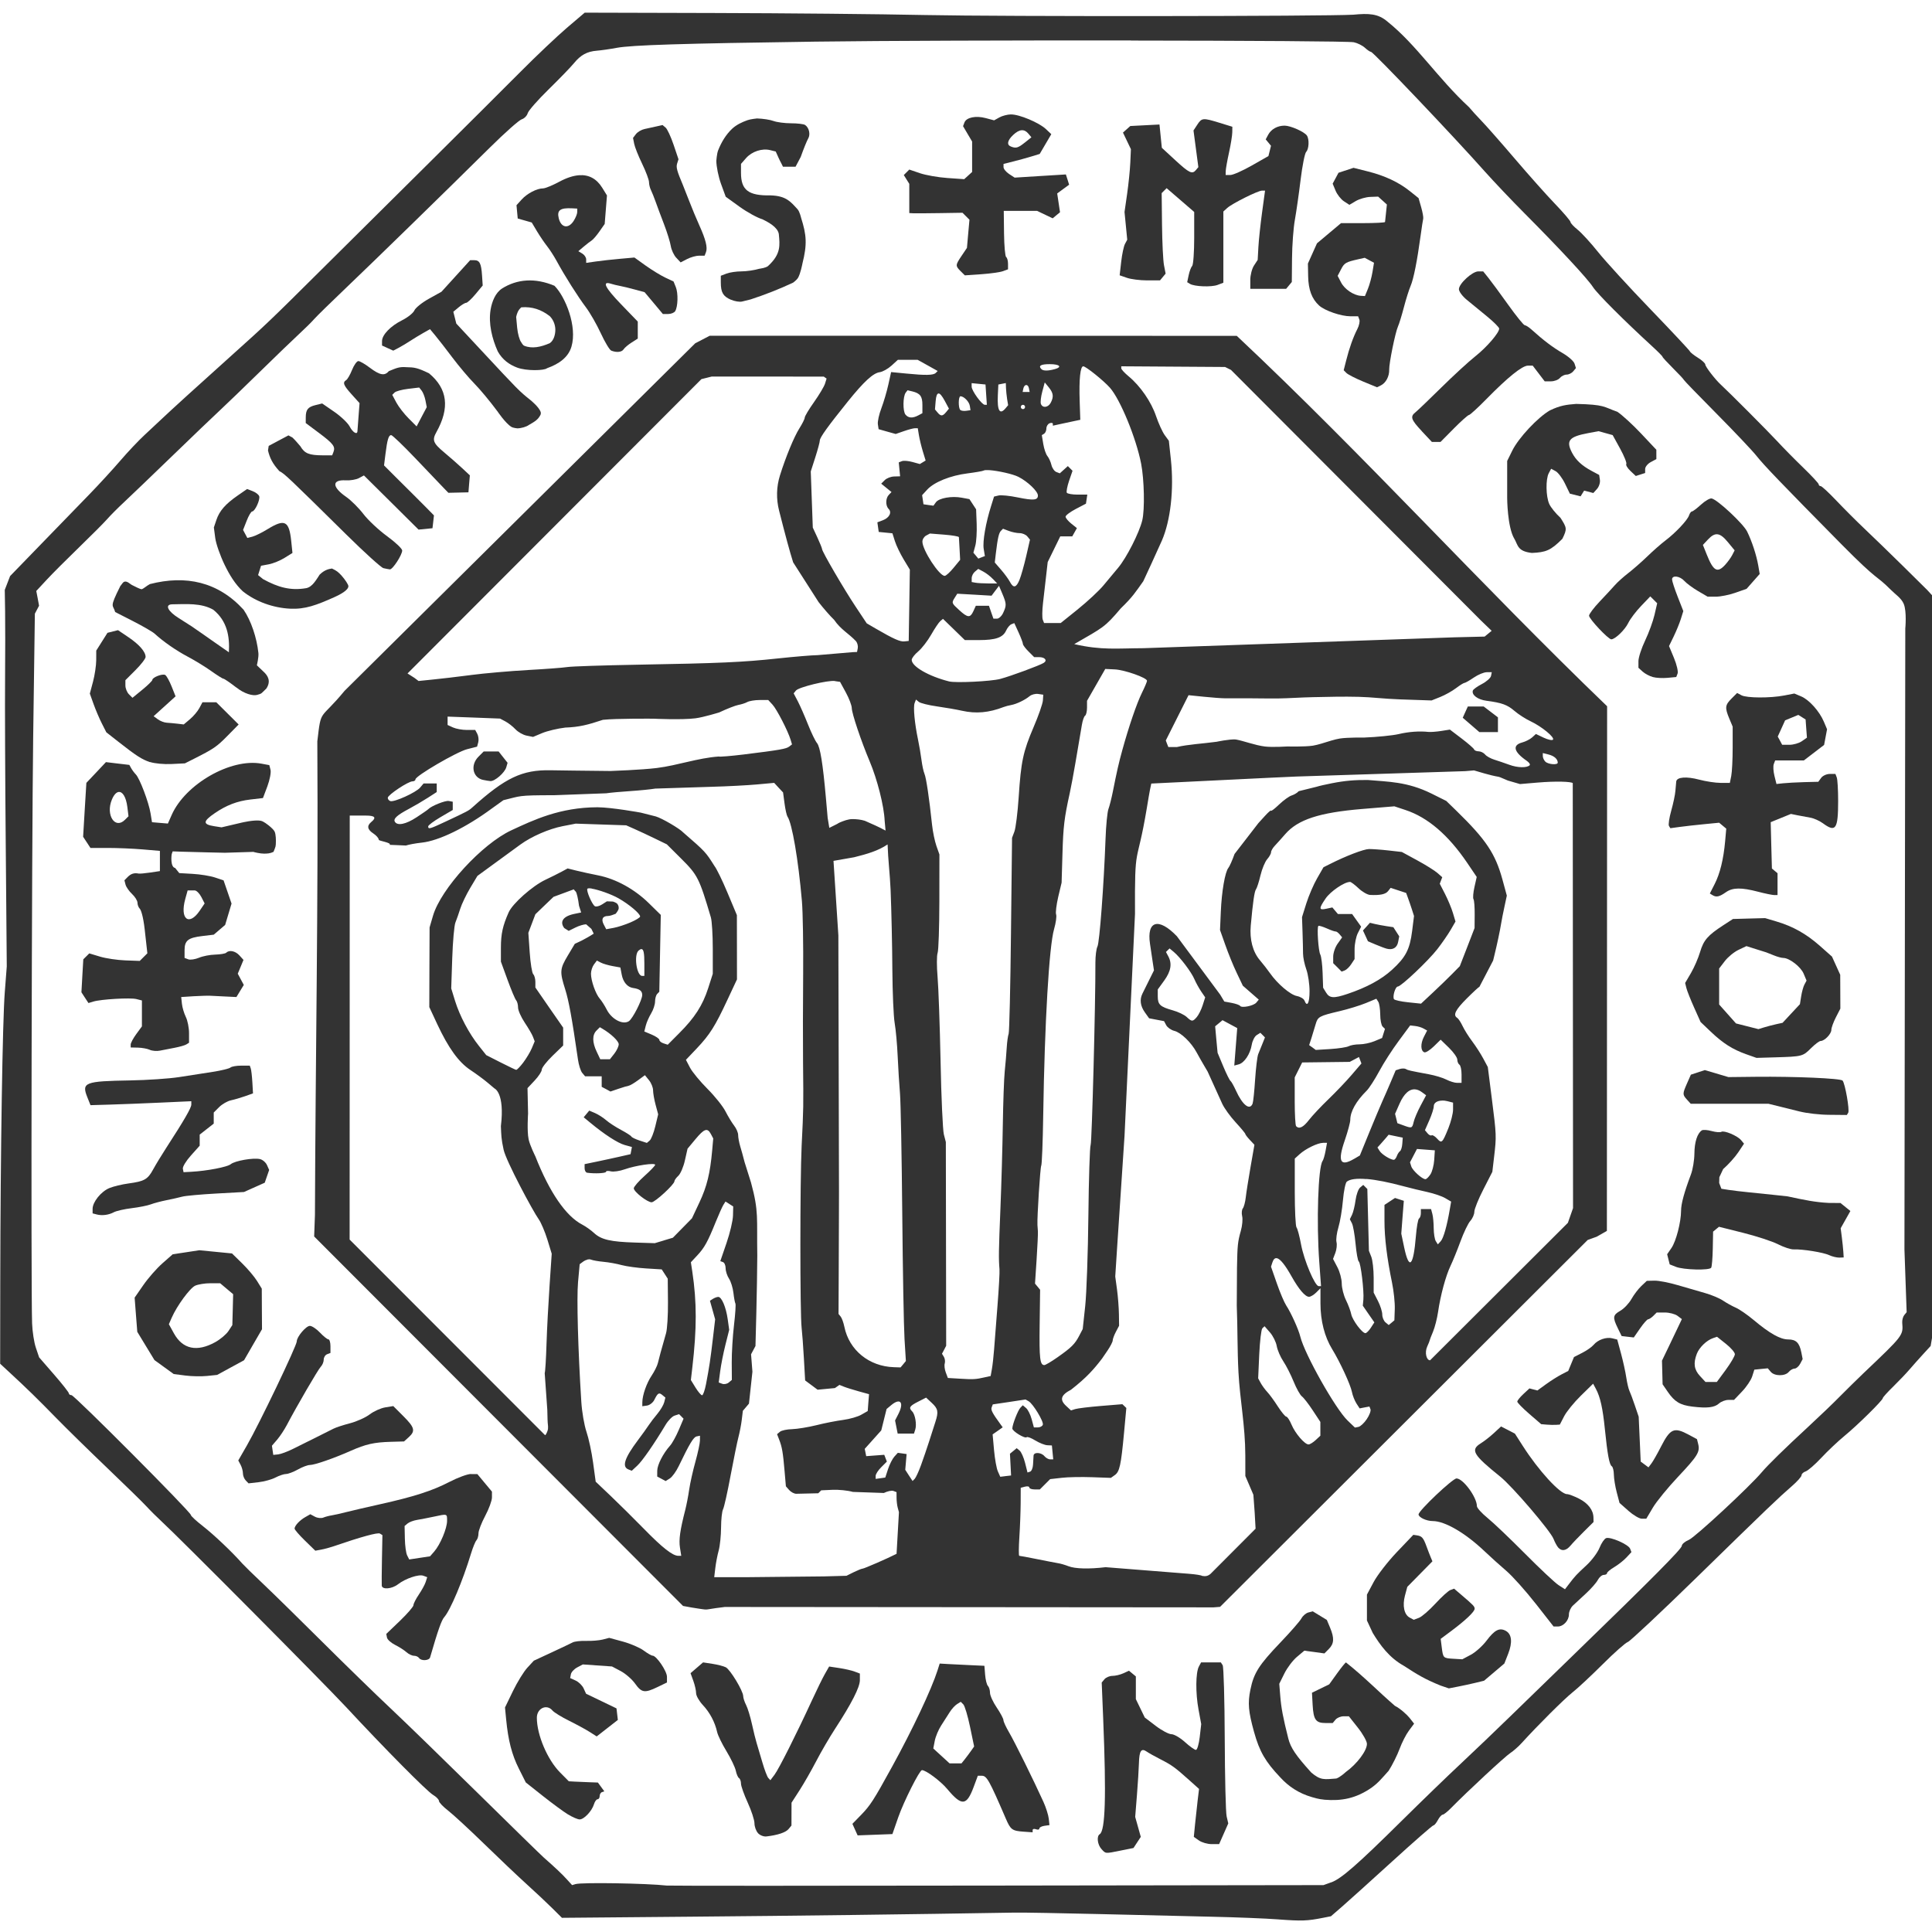 <?xml version="1.0" encoding="UTF-8" standalone="no"?>
<svg
   xmlns:dc="http://purl.org/dc/elements/1.1/"
   xmlns:cc="http://creativecommons.org/ns#"
   xmlns:rdf="http://www.w3.org/1999/02/22-rdf-syntax-ns#"
   xmlns:svg="http://www.w3.org/2000/svg"
   xmlns="http://www.w3.org/2000/svg"
   id="svg399"
   version="1.1"
   viewBox="0 0 16.933 16.933"
   height="64"
   width="64">
  <defs
     id="defs393" />
  <g
     transform="translate(0,-280.067)"
     id="layer1">
    <g
       transform="matrix(0.496,0,0,0.496,-13.628,237.391)"
       id="g513">
      <path
         style="fill:#333333;stroke-width:0.282"
         d="m 37.808,86.264 -0.315,0.268 c -0.173,0.148 -0.544,0.499 -0.825,0.782 -0.281,0.282 -0.995,0.994 -1.587,1.581 -0.592,0.587 -1.453,1.441 -1.913,1.898 -0.916,0.91 -0.968,0.961 -1.602,1.53 -0.579,0.519 -1.083,0.978 -1.229,1.117 -0.065,0.062 -0.204,0.191 -0.307,0.287 -0.103,0.095 -0.296,0.299 -0.428,0.453 -0.132,0.154 -0.381,0.425 -0.553,0.602 -0.172,0.177 -0.556,0.573 -0.854,0.88 l -0.541,0.558 -0.047,0.122 -0.047,0.122 0.006,0.378 c 0.003,0.208 0.003,0.744 -5.65e-4,1.191 -0.004,0.447 0.001,1.773 0.012,2.948 l 0.018,2.136 -0.035,0.454 c -0.04,0.508 -0.076,2.83 -0.08,5.079 l -0.002,1.488 0.163,0.151 c 0.306,0.282 0.503,0.475 0.83,0.81 0.18,0.184 0.585,0.581 0.9,0.882 0.315,0.301 0.628,0.607 0.694,0.679 0.066,0.072 0.186,0.191 0.266,0.265 0.304,0.278 2.859,2.849 3.257,3.277 0.693,0.746 1.43,1.49 1.54,1.555 0.057,0.034 0.104,0.082 0.104,0.107 0,0.025 0.072,0.101 0.16,0.169 0.088,0.068 0.373,0.331 0.633,0.584 0.26,0.253 0.6,0.576 0.756,0.717 0.156,0.141 0.36,0.333 0.454,0.426 l 0.17,0.169 2.287,-0.02 c 1.883,-0.016 3.841,-0.041 5.707,-0.072 0.156,-0.003 0.836,0.01 1.512,0.026 0.676,0.017 1.569,0.038 1.985,0.047 0.416,0.009 0.943,0.03 1.171,0.047 l 5.56e-4,5.2e-4 c 0.411,0.03 0.506,0.027 0.784,-0.028 l 0.142,-0.028 0.196,-0.17 c 0.108,-0.094 0.509,-0.455 0.891,-0.803 0.382,-0.348 0.708,-0.633 0.724,-0.633 0.016,0 0.052,-0.043 0.079,-0.095 0.028,-0.052 0.066,-0.094 0.084,-0.094 0.019,0 0.088,-0.055 0.154,-0.123 0.282,-0.287 0.947,-0.905 1.04,-0.965 0.055,-0.036 0.146,-0.116 0.203,-0.179 0.288,-0.317 0.749,-0.776 0.9,-0.896 0.094,-0.074 0.334,-0.299 0.534,-0.498 0.2,-0.2 0.399,-0.376 0.442,-0.391 0.042,-0.016 0.584,-0.524 1.204,-1.129 1.288,-1.258 1.45,-1.412 1.69,-1.621 0.096,-0.083 0.175,-0.171 0.175,-0.196 1.69e-4,-0.025 0.033,-0.055 0.073,-0.068 0.04,-0.013 0.164,-0.12 0.275,-0.239 0.111,-0.119 0.294,-0.292 0.408,-0.386 0.229,-0.187 0.68,-0.632 0.68,-0.67 0,-0.013 0.081,-0.104 0.18,-0.2 0.099,-0.097 0.229,-0.233 0.29,-0.304 0.061,-0.071 0.17,-0.194 0.243,-0.273 l 0.132,-0.144 0.03,-0.177 -0.002,-13.085 -0.088,-0.096 L 61.108,96.048 c -0.233,-0.229 -0.541,-0.528 -0.685,-0.664 -0.144,-0.136 -0.369,-0.362 -0.501,-0.501 -0.132,-0.139 -0.255,-0.253 -0.274,-0.253 -0.019,0 -0.035,-0.014 -0.035,-0.031 0,-0.017 -0.122,-0.149 -0.271,-0.293 -0.149,-0.144 -0.358,-0.356 -0.463,-0.47 -0.159,-0.172 -0.852,-0.867 -0.999,-1.002 -0.095,-0.087 -0.271,-0.315 -0.271,-0.352 0,-0.022 -0.058,-0.076 -0.13,-0.12 -0.071,-0.044 -0.135,-0.095 -0.142,-0.113 -0.007,-0.018 -0.321,-0.354 -0.698,-0.745 -0.378,-0.392 -0.792,-0.845 -0.922,-1.007 -0.129,-0.162 -0.293,-0.341 -0.363,-0.397 -0.07,-0.056 -0.127,-0.118 -0.127,-0.137 0,-0.019 -0.123,-0.164 -0.274,-0.321 -0.151,-0.157 -0.47,-0.516 -0.709,-0.796 -0.239,-0.28 -0.503,-0.58 -0.586,-0.666 -0.083,-0.086 -0.184,-0.197 -0.224,-0.246 -0.551,-0.509 -0.926,-1.099 -1.44,-1.511 -0.166,-0.144 -0.333,-0.149 -0.604,-0.123 -0.51,0.029 -6.19,0.034 -7.56,0.006 -0.811,-0.017 -2.498,-0.033 -3.749,-0.036 l -2.274,-0.006 z m 9.652,0.493 c 2.064,0.002 3.856,0.013 3.938,0.03 0.066,0.014 0.154,0.058 0.197,0.098 0.042,0.039 0.091,0.072 0.107,0.072 0.04,5.64e-4 1.456,1.488 2.014,2.117 0.156,0.175 0.471,0.507 0.699,0.736 0.617,0.62 1.114,1.155 1.21,1.304 0.076,0.118 0.549,0.591 1.051,1.051 0.097,0.089 0.177,0.17 0.177,0.18 0,0.01 0.085,0.102 0.189,0.206 0.104,0.103 0.189,0.195 0.189,0.203 0,0.008 0.26,0.276 0.577,0.596 0.317,0.32 0.635,0.656 0.706,0.746 0.134,0.169 0.433,0.48 1.493,1.554 0.688,0.697 0.598,0.529 0.88,0.812 0.079,0.08 0.184,0.145 0.228,0.248 0.057,0.134 0.028,0.437 0.028,0.437 l -0.015,10.971 0.039,1.109 -0.042,0.051 c -0.023,0.028 -0.04,0.09 -0.036,0.138 0.018,0.222 0.021,0.219 -0.683,0.888 -0.113,0.108 -0.3,0.292 -0.415,0.408 -0.114,0.117 -0.368,0.36 -0.564,0.541 -0.424,0.392 -0.71,0.672 -0.819,0.801 -0.214,0.255 -1.179,1.15 -1.289,1.196 -0.069,0.029 -0.125,0.076 -0.125,0.106 0,0.052 -0.534,0.59 -1.941,1.954 -0.351,0.34 -0.838,0.813 -1.083,1.052 -0.245,0.239 -0.636,0.613 -0.87,0.832 -0.234,0.218 -0.709,0.678 -1.056,1.021 -0.78,0.772 -1.07,1.026 -1.246,1.088 v -0.001 l -0.136,0.049 -5.765,0.008 c -3.17,0.005 -5.799,0.005 -5.84,0 -0.352,-0.04 -1.501,-0.059 -1.611,-0.026 l -0.061,0.018 -0.09,-0.099 c -0.087,-0.096 -0.204,-0.207 -0.408,-0.386 -0.054,-0.048 -0.576,-0.558 -1.161,-1.134 -0.585,-0.576 -1.28,-1.252 -1.546,-1.502 -0.265,-0.249 -0.807,-0.777 -1.204,-1.172 -0.397,-0.395 -0.867,-0.856 -1.043,-1.023 -0.177,-0.167 -0.347,-0.334 -0.378,-0.369 -0.173,-0.197 -0.5,-0.507 -0.69,-0.655 -0.12,-0.093 -0.217,-0.183 -0.217,-0.201 0,-0.051 -2.058,-2.117 -2.109,-2.117 -0.025,0 -0.046,-0.014 -0.046,-0.031 0,-0.017 -0.118,-0.168 -0.263,-0.334 l -0.263,-0.303 -0.057,-0.169 c -0.032,-0.093 -0.062,-0.287 -0.067,-0.432 -0.022,-0.649 -0.007,-8.382 0.019,-10.351 l 0.03,-2.189 0.037,-0.07 0.037,-0.07 -0.024,-0.131 -0.025,-0.13 0.184,-0.198 c 0.101,-0.109 0.361,-0.369 0.577,-0.578 0.216,-0.209 0.437,-0.431 0.491,-0.493 0.054,-0.062 0.189,-0.198 0.301,-0.302 0.112,-0.104 0.494,-0.471 0.851,-0.816 0.356,-0.345 0.738,-0.71 0.848,-0.812 0.11,-0.102 0.426,-0.407 0.702,-0.677 0.276,-0.27 0.586,-0.569 0.688,-0.663 0.102,-0.094 0.223,-0.213 0.268,-0.265 0.045,-0.052 0.306,-0.306 0.578,-0.566 0.505,-0.482 1.683,-1.63 2.533,-2.471 0.26,-0.257 0.51,-0.479 0.556,-0.493 0.046,-0.014 0.094,-0.063 0.107,-0.109 0.013,-0.046 0.181,-0.236 0.372,-0.423 0.191,-0.187 0.391,-0.394 0.444,-0.459 0.12,-0.147 0.232,-0.208 0.407,-0.222 0.075,-0.006 0.231,-0.028 0.347,-0.05 0.271,-0.05 1.152,-0.077 3.513,-0.11 1.174,-0.016 3.511,-0.023 5.575,-0.021 z m -7.441,5.215 -0.258,0.134 -6.196,6.141 c -0.444,0.539 -0.412,0.297 -0.482,0.893 0.018,2.954 -0.032,5.504 -0.042,8.368 l -0.014,0.381 6.518,6.529 0.154,0.028 c 0.085,0.015 0.165,0.025 0.181,0.028 0.04,0.006 0.066,0.012 0.119,0.002 0.053,-0.01 0.181,-0.028 0.285,-0.04 l 8.635,0.007 0.116,-0.009 6.496,-6.483 0.16,-0.058 0.179,-0.102 0.004,-9.271 c -2.243,-2.157 -4.279,-4.418 -6.544,-6.545 l -9.312,-0.002 z m 3.321,0.426 h 0.175 0.175 l 0.178,0.099 0.177,0.099 -0.034,0.034 c -0.042,0.042 -0.177,0.045 -0.522,0.011 l -0.267,-0.026 -0.049,0.222 c -0.027,0.122 -0.082,0.309 -0.123,0.417 -0.041,0.107 -0.069,0.235 -0.062,0.283 l 0.013,0.087 0.151,0.043 0.151,0.042 0.147,-0.051 c 0.081,-0.028 0.168,-0.051 0.195,-0.051 h 0.048 l 0.02,0.122 c 0.011,0.068 0.042,0.196 0.069,0.286 l 0.05,0.163 -0.051,0.031 -0.051,0.031 -0.131,-0.036 c -0.072,-0.02 -0.156,-0.027 -0.186,-0.015 l -0.056,0.022 0.012,0.123 0.012,0.123 -0.105,0.003 c -0.057,8.47e-4 -0.132,0.03 -0.166,0.064 l -0.063,0.063 0.091,0.074 0.091,0.074 -0.047,0.049 c -0.059,0.06 -0.061,0.192 -0.004,0.249 0.061,0.061 0.013,0.157 -0.101,0.2 l -0.098,0.037 0.012,0.085 0.012,0.085 0.121,0.012 0.121,0.012 0.044,0.139 c 0.024,0.077 0.094,0.221 0.154,0.321 l 0.11,0.182 -0.01,0.631 -0.01,0.629 -0.076,0.008 c -0.075,0.009 -0.193,-0.044 -0.503,-0.224 l -0.163,-0.095 -0.198,-0.298 c -0.21,-0.316 -0.591,-0.97 -0.591,-1.014 0,-0.014 -0.037,-0.106 -0.082,-0.203 l -0.082,-0.177 -0.018,-0.496 -0.018,-0.496 0.08,-0.249 c 0.044,-0.137 0.08,-0.271 0.08,-0.298 0,-0.053 0.145,-0.254 0.497,-0.691 0.281,-0.349 0.446,-0.501 0.562,-0.516 0.052,-0.007 0.145,-0.059 0.208,-0.116 l 0.114,-0.104 z m 2.684,0.077 c 0.18,0 0.228,0.051 0.085,0.09 v -0.001 c -0.112,0.032 -0.199,0.031 -0.23,0 -0.06,-0.06 -0.014,-0.089 0.145,-0.089 z m 0.593,0.038 c 0.046,0 0.358,0.251 0.471,0.378 0.183,0.206 0.464,0.89 0.552,1.342 0.055,0.284 0.066,0.81 0.02,1.002 -0.052,0.217 -0.276,0.659 -0.426,0.838 -0.064,0.076 -0.181,0.217 -0.26,0.312 -0.079,0.095 -0.282,0.284 -0.45,0.419 v 5.55e-4 l -0.305,0.245 h -0.147 -0.147 l -0.023,-0.059 c -0.013,-0.033 -0.011,-0.165 0.004,-0.293 0.015,-0.129 0.04,-0.344 0.055,-0.479 l 0.028,-0.246 0.111,-0.227 0.111,-0.227 h 0.106 0.106 l 0.041,-0.073 0.041,-0.073 -0.1,-0.08 c -0.055,-0.044 -0.1,-0.099 -0.1,-0.122 0,-0.023 0.081,-0.084 0.18,-0.136 l 0.18,-0.094 0.012,-0.08 0.012,-0.08 h -0.171 c -0.094,0 -0.179,-0.015 -0.191,-0.033 -0.011,-0.018 0.007,-0.113 0.04,-0.211 l 0.061,-0.177 -0.042,-0.042 -0.041,-0.041 -0.071,0.064 -0.071,0.064 -0.062,-0.024 c -0.034,-0.013 -0.073,-0.069 -0.086,-0.124 -0.013,-0.055 -0.045,-0.125 -0.071,-0.157 -0.026,-0.031 -0.059,-0.127 -0.073,-0.213 l -0.026,-0.157 0.041,-0.025 c 0.022,-0.014 0.04,-0.056 0.04,-0.094 0,-0.038 0.026,-0.079 0.057,-0.091 0.031,-0.012 0.057,-0.007 0.057,0.01 v 0.033 l 0.142,-0.031 c 0.078,-0.017 0.187,-0.041 0.243,-0.052 l 0.1,-0.021 -0.011,-0.331 c -0.013,-0.385 0.011,-0.614 0.063,-0.614 z m 0.673,0 1.833,0.012 0.105,0.052 4.424,4.435 0.182,0.175 -0.062,0.051 -0.062,0.051 -0.536,0.013 -5.491,0.192 c -0.468,0.002 -0.744,0.039 -1.225,-0.072 0.514,-0.297 0.536,-0.293 0.822,-0.631 0.215,-0.208 0.26,-0.287 0.398,-0.48 L 47.826,95.991 c 0.081,-0.177 0.162,-0.355 0.18,-0.397 0.154,-0.354 0.216,-0.906 0.16,-1.43 l -0.036,-0.335 -0.073,-0.1 c -0.04,-0.055 -0.109,-0.206 -0.153,-0.335 -0.085,-0.253 -0.278,-0.533 -0.485,-0.704 -0.071,-0.059 -0.13,-0.122 -0.13,-0.142 v -0.035 z m -7.236,0.181 1.978,0.001 0.05,0.035 -0.028,0.09 c -0.015,0.049 -0.102,0.195 -0.193,0.324 -0.091,0.128 -0.165,0.252 -0.165,0.275 0,0.023 -0.043,0.109 -0.095,0.191 -0.094,0.149 -0.242,0.508 -0.343,0.831 -0.063,0.201 -0.068,0.416 -0.015,0.624 0.112,0.442 0.189,0.726 0.248,0.912 l 0.45,0.703 c 0.083,0.107 0.206,0.248 0.274,0.313 0.119,0.174 0.256,0.239 0.387,0.378 0.024,0.029 0.038,0.084 0.031,0.122 l -0.013,0.068 -0.075,0.003 -0.623,0.053 c -0.094,5.56e-4 -0.408,0.027 -0.699,0.058 -0.623,0.067 -1.022,0.085 -2.49,0.111 -0.6,0.011 -1.153,0.029 -1.229,0.041 -0.075,0.012 -0.392,0.036 -0.704,0.053 -0.312,0.018 -0.763,0.057 -1.002,0.088 v 5.55e-4 c -0.239,0.031 -0.545,0.067 -0.68,0.08 l -0.246,0.025 -0.073,-0.055 -0.122,-0.078 5.193,-5.201 0.184,-0.046 z m 5.883,0.104 0.072,0.088 c 0.081,0.1 0.089,0.166 0.033,0.272 -0.046,0.085 -0.143,0.097 -0.173,0.02 -0.011,-0.029 -5.56e-4,-0.126 0.024,-0.217 l 0.044,-0.164 z m -0.688,0.012 0.003,0.088 c 0.002,0.048 0.011,0.136 0.02,0.195 l 0.018,0.107 -0.044,0.053 c -0.104,0.125 -0.151,0.046 -0.138,-0.229 l 0.009,-0.189 0.066,-0.013 0.066,-0.013 z m -0.605,5.56e-4 0.123,0.012 0.123,0.012 0.012,0.18 0.012,0.179 h -0.036 c -0.052,2e-6 -0.233,-0.249 -0.233,-0.321 v -0.062 z m 0.964,0.033 c 0.021,-0.001 0.041,0.017 0.049,0.057 l 0.013,0.066 h -0.062 -0.062 l 0.012,-0.059 c 0.009,-0.041 0.029,-0.062 0.05,-0.064 z m -2.095,0.093 0.084,0.02 c 0.139,0.034 0.178,0.087 0.178,0.239 v 0.146 l -0.073,0.039 c -0.1,0.053 -0.174,0.049 -0.226,-0.014 -0.049,-0.059 -0.046,-0.321 0.004,-0.388 l 0.033,-0.043 z m 0.546,0.056 c 0.027,-0.001 0.063,0.043 0.111,0.131 l 0.074,0.138 -0.05,0.061 c -0.062,0.075 -0.094,0.076 -0.152,0.006 l -0.045,-0.054 0.012,-0.144 c 0.007,-0.091 0.024,-0.136 0.051,-0.137 z m 0.389,0.05 c 0.06,0 0.154,0.096 0.165,0.17 l 0.012,0.076 -0.077,0.011 c -0.042,0.006 -0.089,-0.001 -0.104,-0.016 -0.037,-0.037 -0.034,-0.241 0.004,-0.241 z m 1.104,0.151 c 0.021,0 0.037,0.017 0.037,0.038 0,0.021 -0.017,0.038 -0.037,0.038 -0.021,0 -0.038,-0.017 -0.038,-0.038 -1.4e-5,-0.021 0.017,-0.038 0.038,-0.038 z M 44.96,94.348 c 0.149,0.011 0.411,0.067 0.513,0.119 0.162,0.082 0.343,0.255 0.343,0.329 0,0.084 -0.076,0.091 -0.356,0.034 -0.144,-0.03 -0.297,-0.045 -0.34,-0.034 l -0.079,0.019 -0.051,0.163 c -0.095,0.298 -0.153,0.631 -0.132,0.76 l 0.021,0.128 -0.058,0.022 -0.058,0.023 -0.043,-0.052 -0.044,-0.052 0.034,-0.125 c 0.019,-0.069 0.029,-0.242 0.024,-0.384 l -0.01,-0.258 -0.059,-0.09 -0.059,-0.09 -0.134,-0.025 c -0.18,-0.034 -0.403,0.006 -0.458,0.08 l -0.044,0.061 -0.088,-0.012 -0.088,-0.013 -0.012,-0.081 -0.012,-0.08 0.09,-0.098 c 0.124,-0.134 0.41,-0.249 0.713,-0.287 0.14,-0.018 0.268,-0.04 0.285,-0.05 0.014,-0.009 0.052,-0.01 0.101,-0.007 z m 0.239,1.035 0.103,0.039 c 0.057,0.022 0.143,0.039 0.191,0.039 0.048,0 0.109,0.026 0.135,0.057 l 0.048,0.058 -0.067,0.292 c -0.037,0.161 -0.09,0.347 -0.117,0.415 -0.058,0.144 -0.109,0.156 -0.171,0.038 -0.025,-0.047 -0.095,-0.143 -0.156,-0.213 l -0.111,-0.128 0.018,-0.155 c 0.033,-0.276 0.054,-0.368 0.091,-0.405 l 0.036,-0.036 z m -1.291,0.085 0.255,0.02 c 0.14,0.011 0.256,0.031 0.257,0.044 0.001,0.013 0.007,0.108 0.012,0.212 l 0.01,0.189 -0.116,0.141 c -0.064,0.078 -0.134,0.142 -0.157,0.142 -0.096,0.002 -0.394,-0.456 -0.394,-0.605 0,-0.04 0.03,-0.088 0.066,-0.107 l 0.067,-0.036 z m 0.852,0.624 0.092,0.049 c 0.051,0.027 0.126,0.085 0.168,0.13 v -0.001 l 0.076,0.08 h -0.159 c -0.088,-5.55e-4 -0.189,-0.006 -0.225,-0.013 l -0.066,-0.012 v -0.068 c 0,-0.038 0.026,-0.09 0.058,-0.116 l 0.058,-0.048 z m 0.368,0.299 0.061,0.144 c 0.073,0.174 0.074,0.204 0.013,0.335 v 5.56e-4 c -0.026,0.056 -0.075,0.102 -0.11,0.102 h -0.062 l -0.04,-0.114 -0.039,-0.114 h -0.116 -0.116 l -0.043,0.095 c -0.056,0.122 -0.1,0.119 -0.249,-0.017 -0.137,-0.125 -0.139,-0.128 -0.079,-0.223 l 0.043,-0.068 0.303,0.017 0.303,0.018 0.066,-0.088 0.067,-0.088 z m -0.989,0.585 0.193,0.187 0.193,0.188 h 0.246 c 0.299,0 0.427,-0.045 0.483,-0.168 0.023,-0.051 0.066,-0.102 0.094,-0.112 l 0.051,-0.02 0.076,0.166 c 0.042,0.092 0.076,0.183 0.076,0.202 0,0.019 0.045,0.08 0.1,0.134 l 0.099,0.099 h 0.087 c 0.103,0 0.15,0.058 0.083,0.101 -0.07,0.045 -0.59,0.237 -0.766,0.283 v 5.55e-4 c -0.169,0.045 -0.79,0.074 -0.907,0.045 -0.36,-0.091 -0.661,-0.264 -0.661,-0.381 0,-0.029 0.052,-0.097 0.116,-0.15 0.064,-0.054 0.167,-0.188 0.229,-0.297 0.062,-0.109 0.134,-0.216 0.16,-0.238 l 0.048,-0.04 z m 2.87,0.885 0.166,0.008 c 0.173,0.008 0.569,0.148 0.569,0.201 0,0.017 -0.04,0.112 -0.09,0.213 -0.091,0.184 -0.232,0.596 -0.347,1.014 -0.063,0.229 -0.093,0.36 -0.168,0.737 -0.023,0.114 -0.057,0.251 -0.077,0.303 -0.019,0.052 -0.043,0.29 -0.051,0.529 -0.03,0.817 -0.106,1.831 -0.143,1.9 -0.02,0.038 -0.036,0.166 -0.036,0.284 0.003,0.71 -0.062,3.174 -0.084,3.221 -0.015,0.031 -0.033,0.593 -0.04,1.247 -0.007,0.655 -0.032,1.374 -0.056,1.599 l -0.044,0.408 -0.061,0.117 c -0.077,0.148 -0.137,0.208 -0.383,0.381 -0.109,0.077 -0.215,0.139 -0.234,0.139 -0.078,0 -0.091,-0.115 -0.083,-0.711 l 0.008,-0.62 -0.045,-0.055 -0.045,-0.054 0.028,-0.424 c 0.015,-0.233 0.026,-0.458 0.023,-0.5 -0.003,-0.042 -0.007,-0.092 -0.008,-0.113 -0.007,-0.14 0.049,-1.018 0.067,-1.047 0.012,-0.02 0.028,-0.421 0.035,-0.893 0.025,-1.632 0.104,-2.983 0.192,-3.287 0.032,-0.111 0.048,-0.227 0.036,-0.259 -0.012,-0.032 0.005,-0.171 0.037,-0.31 l 0.06,-0.252 0.015,-0.51 c 0.014,-0.484 0.032,-0.633 0.13,-1.077 0.023,-0.104 0.067,-0.342 0.099,-0.529 0.031,-0.187 0.065,-0.383 0.074,-0.435 0.009,-0.052 0.027,-0.158 0.04,-0.236 0.013,-0.078 0.038,-0.152 0.057,-0.163 0.018,-0.011 0.034,-0.075 0.034,-0.142 v -0.121 l 0.162,-0.283 0.162,-0.283 z m 6.738,0.057 h 0.089 l -0.013,0.066 c -0.007,0.036 -0.08,0.101 -0.161,0.143 -0.081,0.042 -0.153,0.094 -0.16,0.115 -0.026,0.077 0.086,0.161 0.24,0.181 0.274,0.036 0.369,0.071 0.496,0.18 0.068,0.059 0.195,0.141 0.283,0.182 0.198,0.093 0.434,0.288 0.396,0.326 -0.016,0.016 -0.09,-5.55e-4 -0.165,-0.036 l -0.136,-0.065 -0.067,0.061 c -0.037,0.033 -0.116,0.073 -0.175,0.089 -0.18,0.048 -0.15,0.166 0.081,0.325 0.042,0.029 0.064,0.063 0.051,0.077 v 5.56e-4 c -0.049,0.049 -0.216,0.045 -0.359,-0.008 -0.08,-0.029 -0.199,-0.07 -0.264,-0.09 -0.065,-0.02 -0.14,-0.061 -0.165,-0.092 -0.026,-0.031 -0.077,-0.056 -0.114,-0.056 -0.037,0 -0.074,-0.015 -0.08,-0.034 -0.007,-0.019 -0.106,-0.105 -0.22,-0.192 l -0.208,-0.158 -0.152,0.024 c -0.083,0.013 -0.185,0.021 -0.227,0.017 -0.163,-0.017 -0.348,-0.004 -0.529,0.039 -0.104,0.024 -0.38,0.052 -0.614,0.061 0,0 -0.284,-0.005 -0.424,0.017 -0.081,0.012 -0.238,0.063 -0.238,0.063 0,0 -0.156,0.051 -0.237,0.063 -0.148,0.022 -0.447,0.014 -0.447,0.014 0,0 -0.267,0.017 -0.399,0.001 -0.176,-0.021 -0.379,-0.101 -0.518,-0.125 -0.113,-0.007 -0.337,0.041 -0.337,0.041 -0.243,0.033 -0.501,0.046 -0.701,0.093 h -0.152 l -0.023,-0.058 -0.022,-0.058 0.201,-0.4 0.201,-0.4 0.266,0.027 c 0.147,0.015 0.317,0.028 0.38,0.028 0.062,0 0.258,-5.6e-5 0.435,0 0.177,0 0.327,0.005 0.491,0.003 0.208,-0.003 0.416,-0.019 0.624,-0.023 0.271,-0.006 0.542,-0.013 0.812,-0.006 0.243,0.006 0.421,0.034 0.728,0.045 l 0.558,0.019 0.155,-0.062 c 0.085,-0.034 0.21,-0.104 0.277,-0.155 0.067,-0.051 0.134,-0.093 0.149,-0.093 0.015,0 0.089,-0.042 0.165,-0.094 0.076,-0.052 0.179,-0.095 0.228,-0.095 z m -11.517,0.158 0.09,0.013 0.103,0.189 c 0.057,0.104 0.103,0.227 0.104,0.274 8.47e-4,0.095 0.166,0.586 0.316,0.941 0.135,0.32 0.254,0.79 0.265,1.049 l 0.016,0.175 c -0.137,-0.075 -0.227,-0.11 -0.366,-0.173 -0.07,-0.022 -0.147,-0.03 -0.221,-0.03 -0.074,0 -0.153,0.031 -0.221,0.059 -0.02,0.008 -0.046,0.026 -0.046,0.026 l -0.14,0.07 -0.029,-0.176 -0.031,-0.352 c -0.054,-0.61 -0.102,-0.904 -0.157,-0.97 -0.03,-0.035 -0.101,-0.182 -0.159,-0.328 -0.058,-0.146 -0.138,-0.329 -0.179,-0.408 l -0.075,-0.143 0.041,-0.05 c 0.05,-0.06 0.563,-0.185 0.688,-0.168 z m 3.593,0.227 0.088,0.013 -0.007,0.103 c -0.004,0.057 -0.077,0.267 -0.163,0.467 -0.187,0.438 -0.223,0.606 -0.265,1.245 -0.018,0.27 -0.052,0.542 -0.075,0.603 l -0.042,0.111 -0.019,1.703 c -0.01,0.937 -0.029,1.729 -0.041,1.76 -0.012,0.031 -0.028,0.141 -0.034,0.245 -0.006,0.104 -0.022,0.291 -0.035,0.416 -0.013,0.125 -0.028,0.55 -0.034,0.945 -0.006,0.395 -0.025,1.058 -0.042,1.474 -0.031,0.752 -0.033,0.897 -0.017,1.078 0.005,0.052 -0.011,0.341 -0.035,0.643 -0.024,0.301 -0.05,0.65 -0.06,0.774 -0.009,0.125 -0.027,0.282 -0.039,0.349 l -0.022,0.123 -0.102,0.022 v 5.5e-4 c -0.164,0.037 -0.204,0.039 -0.435,0.025 l -0.219,-0.013 -0.037,-0.098 c -0.02,-0.054 -0.029,-0.125 -0.018,-0.159 0.01,-0.034 0.003,-0.086 -0.015,-0.116 l -0.034,-0.055 0.037,-0.07 0.037,-0.071 -0.003,-1.8 -0.003,-1.8 -0.035,-0.135 c -0.019,-0.074 -0.046,-0.655 -0.058,-1.289 -0.013,-0.634 -0.037,-1.306 -0.053,-1.493 -0.016,-0.187 -0.016,-0.378 5.55e-4,-0.424 0.017,-0.046 0.03,-0.457 0.031,-0.912 l 0.001,-0.829 -0.053,-0.15 c -0.029,-0.083 -0.064,-0.251 -0.077,-0.373 -0.049,-0.464 -0.103,-0.83 -0.134,-0.902 -0.018,-0.042 -0.041,-0.152 -0.053,-0.246 -0.012,-0.094 -0.039,-0.255 -0.061,-0.359 -0.06,-0.285 -0.087,-0.576 -0.06,-0.645 l 0.024,-0.062 0.05,0.041 c 0.027,0.023 0.172,0.059 0.321,0.08 0.149,0.021 0.349,0.056 0.443,0.077 0.246,0.055 0.473,0.035 0.735,-0.066 0.031,-0.012 0.091,-0.028 0.132,-0.035 0.095,-0.017 0.245,-0.089 0.327,-0.157 0.035,-0.029 0.103,-0.046 0.151,-0.039 z m -4.924,0.107 h 0.152 l 0.076,0.082 c 0.074,0.08 0.272,0.463 0.32,0.622 l 0.024,0.08 -0.049,0.038 c -0.052,0.041 -0.165,0.061 -0.804,0.14 -0.229,0.028 -0.427,0.044 -0.442,0.036 -0.373,0.027 -0.725,0.157 -1.093,0.203 -0.271,0.034 -0.819,0.053 -0.819,0.053 -0.463,-0.005 -0.939,-0.01 -1.058,-0.013 -0.502,-0.01 -0.8,0.131 -1.38,0.653 -0.07,0.063 -0.08,0.068 -0.485,0.258 -0.271,0.127 -0.299,0.135 -0.299,0.081 0,-0.02 0.098,-0.093 0.217,-0.163 l 0.217,-0.127 v -0.073 -0.073 l -0.07,-0.013 c -0.061,-0.012 -0.31,0.088 -0.364,0.146 -0.01,0.011 -0.103,0.075 -0.205,0.142 -0.189,0.124 -0.337,0.154 -0.383,0.08 -0.033,-0.053 0.036,-0.117 0.248,-0.229 0.094,-0.05 0.242,-0.137 0.331,-0.194 l 0.16,-0.103 V 99.96 99.884 H 35.078 34.961 l -0.062,0.074 c -0.074,0.087 -0.458,0.261 -0.526,0.238 -0.026,-0.009 -0.046,-0.035 -0.045,-0.059 0.003,-0.052 0.361,-0.29 0.437,-0.29 0.029,0 0.052,-0.016 0.052,-0.035 0,-0.061 0.731,-0.487 0.913,-0.533 l 0.176,-0.045 0.021,-0.078 c 0.011,-0.043 0.003,-0.11 -0.017,-0.148 l -0.037,-0.069 h -0.148 c -0.081,0 -0.191,-0.02 -0.244,-0.044 l -0.096,-0.044 v -0.074 -0.074 l 0.463,0.017 0.464,0.018 0.094,0.05 c 0.052,0.027 0.132,0.09 0.178,0.139 0.046,0.049 0.135,0.1 0.197,0.112 l 0.114,0.023 0.162,-0.068 c 0.089,-0.037 0.272,-0.081 0.407,-0.097 0.248,-0.009 0.398,-0.048 0.665,-0.137 0.227,-0.026 0.898,-0.02 0.898,-0.02 0,0 0.493,0.024 0.737,-0.007 0.143,-0.018 0.421,-0.104 0.421,-0.104 0.135,-0.064 0.287,-0.123 0.337,-0.132 0.05,-0.009 0.122,-0.031 0.158,-0.051 0.037,-0.02 0.135,-0.036 0.219,-0.036 z m 12.514,0.114 -0.045,0.099 -0.045,0.1 0.147,0.127 0.147,0.127 h 0.164 0.164 v -0.13 -0.131 l -0.126,-0.096 -0.126,-0.096 h -0.139 z m -17.389,0.794 -0.093,0.093 c -0.147,0.147 -0.105,0.367 0.078,0.41 v -5.56e-4 c 0.042,0.01 0.101,0.019 0.132,0.022 0.077,0.006 0.253,-0.147 0.281,-0.244 l 0.023,-0.079 -0.079,-0.1 -0.079,-0.1 h -0.131 -0.131 z m 18.714,0.029 0.103,0.026 c 0.098,0.025 0.16,0.08 0.161,0.143 7.94e-4,0.046 -0.169,0.032 -0.219,-0.017 -0.025,-0.025 -0.045,-0.069 -0.045,-0.099 v -0.053 z m -1.215,0.307 c 0.598,0.179 0.3,0.05 0.598,0.179 l 0.214,0.062 0.305,-0.026 c 0.338,-0.029 0.601,-0.017 0.627,0.009 l 0.005,7.51 -0.091,0.26 -2.435,2.429 c -0.065,0 -0.099,-0.137 -0.051,-0.242 0.025,-0.056 0.045,-0.105 0.044,-0.11 -0.001,-0.005 0.025,-0.073 0.058,-0.151 0.033,-0.078 0.073,-0.236 0.09,-0.351 0.043,-0.296 0.135,-0.635 0.219,-0.812 0.04,-0.083 0.12,-0.28 0.177,-0.435 0.057,-0.156 0.135,-0.319 0.174,-0.362 0.039,-0.043 0.071,-0.116 0.071,-0.162 0,-0.046 0.071,-0.223 0.159,-0.394 l 0.159,-0.311 0.031,-0.265 c 0.043,-0.365 0.042,-0.382 -0.039,-1.02 l -0.072,-0.567 -0.081,-0.151 c -0.044,-0.083 -0.132,-0.219 -0.195,-0.303 -0.063,-0.083 -0.139,-0.205 -0.17,-0.271 -0.031,-0.066 -0.074,-0.131 -0.095,-0.144 -0.078,-0.048 -0.033,-0.14 0.169,-0.342 0.114,-0.114 0.215,-0.207 0.224,-0.207 l 0.242,-0.464 0.024,-0.099 c 0.044,-0.178 0.099,-0.437 0.117,-0.552 0.01,-0.062 0.037,-0.2 0.06,-0.305 l 0.041,-0.191 -0.078,-0.286 c -0.126,-0.458 -0.29,-0.703 -0.81,-1.21 l -0.182,-0.177 -0.261,-0.13 c -0.432,-0.214 -0.773,-0.208 -1.123,-0.24 -0.231,-0.002 -0.406,0.012 -0.635,0.057 -0.104,0.02 -0.227,0.048 -0.274,0.063 l -0.315,0.078 c -0.023,0.028 -0.079,0.061 -0.123,0.075 -0.045,0.013 -0.145,0.086 -0.223,0.16 -0.078,0.075 -0.142,0.124 -0.142,0.109 0,-0.015 -0.051,0.029 -0.112,0.097 l -0.112,0.123 -0.421,0.545 c -0.039,0.11 -0.088,0.22 -0.109,0.246 -0.059,0.071 -0.119,0.416 -0.134,0.777 l -0.014,0.321 0.094,0.265 c 0.051,0.146 0.141,0.367 0.201,0.492 l 0.108,0.227 0.141,0.123 0.141,0.123 -0.043,0.052 c -0.048,0.058 -0.261,0.101 -0.288,0.058 -0.009,-0.015 -0.075,-0.038 -0.147,-0.052 l -0.131,-0.024 -0.073,-0.122 -0.765,-1.032 c -0.323,-0.336 -0.537,-0.275 -0.475,0.135 0.013,0.083 0.033,0.223 0.046,0.31 l 0.024,0.158 -0.086,0.173 c -0.047,0.095 -0.1,0.201 -0.118,0.238 -0.052,0.106 -0.037,0.218 0.043,0.331 l 0.075,0.105 0.132,0.025 0.132,0.025 0.039,0.073 c 0.022,0.04 0.086,0.085 0.142,0.099 0.118,0.029 0.3,0.204 0.396,0.383 0.036,0.067 0.095,0.17 0.13,0.229 l 0.063,0.107 0.259,0.571 c 0.036,0.077 0.142,0.224 0.236,0.326 0.094,0.102 0.171,0.195 0.171,0.206 0,0.011 0.036,0.058 0.08,0.105 l 0.081,0.086 -0.068,0.389 c -0.037,0.214 -0.076,0.457 -0.085,0.54 -0.009,0.083 -0.033,0.171 -0.052,0.195 -0.019,0.024 -0.024,0.086 -0.012,0.137 0.013,0.051 0.003,0.168 -0.023,0.259 -0.055,0.194 -0.061,0.256 -0.068,0.652 l -0.004,0.671 c 0.016,0.4 0.009,0.785 0.03,1.176 0.026,0.491 0.12,0.944 0.121,1.47 l 5.55e-4,0.364 0.071,0.165 0.071,0.166 0.023,0.315 0.016,0.285 -0.797,0.799 c -0.046,0.038 -0.087,0.046 -0.148,0.035 -0.012,-0.012 -0.114,-0.028 -0.228,-0.037 l -1.477,-0.117 c -0.294,0.035 -0.538,0.029 -0.656,-0.017 -0.059,-0.023 -0.14,-0.047 -0.182,-0.053 -0.042,-0.007 -0.209,-0.039 -0.372,-0.072 -0.163,-0.033 -0.306,-0.059 -0.316,-0.059 -0.011,0 -0.01,-0.149 0.002,-0.331 0.012,-0.182 0.022,-0.453 0.023,-0.601 l 0.001,-0.27 0.076,-0.02 c 0.042,-0.011 0.076,-0.004 0.076,0.015 0,0.019 0.042,0.034 0.093,0.034 h 0.093 l 0.091,-0.091 0.091,-0.091 0.203,-0.023 c 0.112,-0.014 0.354,-0.017 0.537,-0.011 l 0.333,0.012 0.069,-0.049 c 0.085,-0.059 0.11,-0.175 0.163,-0.741 l 0.041,-0.445 -0.035,-0.034 -0.035,-0.033 -0.378,0.031 c -0.208,0.017 -0.412,0.042 -0.454,0.055 l -0.076,0.024 -0.087,-0.081 c -0.117,-0.109 -0.092,-0.191 0.088,-0.285 0.277,-0.216 0.406,-0.365 0.547,-0.549 l 0.095,-0.139 c 0.052,-0.076 0.094,-0.158 0.094,-0.182 0,-0.024 0.025,-0.093 0.056,-0.152 l 0.057,-0.108 -0.003,-0.208 c -0.002,-0.114 -0.017,-0.31 -0.034,-0.435 l -0.031,-0.227 0.038,-0.586 0.126,-1.899 0.185,-3.921 c -0.006,-1.299 0.028,-0.789 0.209,-1.871 0.022,-0.129 0.045,-0.285 0.079,-0.434 l 2.105,-0.103 0.462,-0.021 2.98,-0.095 0.154,-0.013 z m -12.367,0.22 0.078,0.085 0.079,0.084 0.026,0.195 c 0.014,0.107 0.038,0.211 0.052,0.232 0.081,0.115 0.192,0.763 0.255,1.493 0.017,0.198 0.026,0.776 0.022,1.285 -0.005,0.509 -0.005,1.215 -0.002,1.569 0.008,0.796 0.009,0.785 -0.025,1.474 -0.029,0.607 -0.03,2.962 0,3.213 0.01,0.083 0.028,0.326 0.04,0.54 l 0.022,0.389 0.11,0.082 0.11,0.082 0.306,-0.029 0.08,-0.056 0.08,0.032 c 0.044,0.018 0.163,0.054 0.262,0.082 l 0.181,0.05 -0.012,0.149 -0.011,0.149 -0.114,0.065 c -0.062,0.036 -0.207,0.077 -0.321,0.092 -0.114,0.015 -0.327,0.056 -0.472,0.093 -0.146,0.036 -0.338,0.067 -0.428,0.07 -0.09,0.002 -0.187,0.022 -0.216,0.046 l -0.051,0.043 0.039,0.101 c 0.049,0.127 0.066,0.223 0.094,0.555 l 0.023,0.265 0.058,0.066 c 0.032,0.036 0.088,0.066 0.125,0.066 l 0.389,-0.009 0.052,-0.052 0.2,-0.009 c 0.11,-0.005 0.272,0.012 0.359,0.037 l 0.548,0.019 c 0.063,-0.031 0.139,-0.048 0.169,-0.036 l 0.055,0.021 5.56e-4,0.1 c 2.91e-4,0.055 0.009,0.134 0.021,0.177 l 0.021,0.077 -0.042,0.736 c -0.156,0.08 -0.574,0.262 -0.601,0.262 -0.017,0 -0.087,0.029 -0.157,0.063 l -0.127,0.063 -0.4,0.011 -1.379,0.014 h -0.558 l 0.019,-0.16 c 0.01,-0.088 0.037,-0.229 0.06,-0.312 0.023,-0.083 0.041,-0.266 0.042,-0.407 5.56e-4,-0.141 0.016,-0.285 0.035,-0.321 0.019,-0.036 0.079,-0.304 0.133,-0.595 0.055,-0.291 0.117,-0.597 0.139,-0.68 0.022,-0.083 0.049,-0.222 0.059,-0.308 l 0.019,-0.157 0.108,-0.127 0.061,-0.564 -0.024,-0.308 0.039,-0.073 0.039,-0.073 0.015,-0.575 c 0.008,-0.316 0.016,-0.775 0.017,-1.02 -0.011,-0.675 0.03,-0.776 -0.111,-1.294 l -0.113,-0.359 c -0.024,-0.094 -0.059,-0.222 -0.079,-0.286 -0.019,-0.064 -0.035,-0.151 -0.035,-0.193 0,-0.043 -0.032,-0.117 -0.071,-0.167 -0.039,-0.05 -0.107,-0.163 -0.153,-0.252 -0.045,-0.089 -0.188,-0.268 -0.317,-0.397 -0.129,-0.129 -0.268,-0.297 -0.309,-0.374 l -0.073,-0.14 0.191,-0.201 c 0.231,-0.244 0.325,-0.393 0.543,-0.861 l 0.168,-0.359 -5.56e-4,-0.568 -0.001,-0.568 -0.166,-0.396 c -0.091,-0.218 -0.195,-0.43 -0.23,-0.472 -0.155,-0.246 -0.159,-0.252 -0.549,-0.59 -0.063,-0.07 -0.38,-0.255 -0.488,-0.286 -0.021,-0.006 -0.14,-0.036 -0.265,-0.067 0,0 -0.508,-0.093 -0.765,-0.095 -0.667,0.002 -1.132,0.226 -1.522,0.407 -0.518,0.24 -1.246,1.034 -1.385,1.511 l -0.06,0.205 -0.003,0.704 -0.002,0.704 0.141,0.303 c 0.197,0.421 0.378,0.671 0.584,0.808 0.097,0.064 0.233,0.164 0.302,0.222 l 0.125,0.105 c 0,0 0.184,0.073 0.113,0.666 0.007,0.168 0.006,0.223 0.048,0.416 0.044,0.202 0.517,1.085 0.622,1.232 0.04,0.057 0.108,0.217 0.151,0.355 l 0.077,0.251 -0.038,0.561 c -0.021,0.309 -0.046,0.774 -0.054,1.033 -0.008,0.259 -0.022,0.492 -0.032,0.517 l 0.046,0.648 c 0.002,0.122 0.006,0.237 0.01,0.256 0.004,0.019 0.004,0.057 0.002,0.083 v 0.001 c -0.003,0.026 -0.034,0.107 -0.052,0.107 l -3.453,-3.456 0.002,-7.492 h 0.284 c 0.162,0 0.192,0.035 0.097,0.113 -0.082,0.068 -0.07,0.134 0.037,0.204 0.052,0.034 0.095,0.084 0.095,0.111 0,0.021 0.228,0.049 0.193,0.089 l 0.284,0.012 v 0.001 c 0.054,-0.018 0.173,-0.04 0.284,-0.052 0.3,-0.032 0.777,-0.264 1.234,-0.601 L 36.371,100.18 c 0.315,-0.074 0.229,-0.088 0.896,-0.088 l 0.921,-0.034 c 0.069,-0.011 0.261,-0.028 0.427,-0.039 0.166,-0.011 0.365,-0.031 0.44,-0.044 l 1.002,-0.032 c 0.267,-0.007 0.623,-0.026 0.792,-0.041 l 0.306,-0.028 z m 10.961,0.415 0.196,0.065 c 0.392,0.13 0.754,0.44 1.088,0.932 l 0.169,0.25 -0.04,0.178 c -0.022,0.098 -0.03,0.195 -0.017,0.215 0.013,0.02 0.022,0.144 0.021,0.274 l -0.002,0.236 -0.13,0.337 -0.131,0.337 -0.131,0.133 c -0.072,0.073 -0.225,0.222 -0.342,0.331 l -0.212,0.198 -0.229,-0.024 c -0.126,-0.013 -0.238,-0.038 -0.249,-0.055 -0.029,-0.046 0.024,-0.223 0.067,-0.223 0.058,0 0.537,-0.453 0.699,-0.661 0.081,-0.104 0.186,-0.256 0.234,-0.338 l 0.087,-0.15 -0.046,-0.153 c -0.025,-0.084 -0.088,-0.234 -0.139,-0.334 l -0.093,-0.181 0.022,-0.058 0.022,-0.057 -0.085,-0.075 c -0.047,-0.041 -0.207,-0.142 -0.357,-0.223 l -0.272,-0.148 -0.238,-0.027 c -0.131,-0.015 -0.285,-0.025 -0.342,-0.025 -0.095,0.002 -0.408,0.122 -0.691,0.265 l -0.114,0.057 -0.112,0.195 c -0.062,0.107 -0.147,0.305 -0.19,0.44 l -0.077,0.246 0.009,0.265 c 0.005,0.146 0.009,0.317 0.009,0.381 5.3e-5,0.064 0.026,0.189 0.058,0.278 0.032,0.089 0.057,0.263 0.057,0.385 0,0.211 -0.042,0.289 -0.09,0.165 -0.012,-0.032 -0.073,-0.068 -0.135,-0.08 -0.117,-0.023 -0.344,-0.217 -0.475,-0.405 -0.041,-0.059 -0.121,-0.161 -0.176,-0.226 -0.127,-0.148 -0.185,-0.367 -0.163,-0.612 0.038,-0.418 0.065,-0.607 0.093,-0.643 0.016,-0.021 0.052,-0.131 0.079,-0.246 0.027,-0.114 0.081,-0.243 0.119,-0.286 0.038,-0.043 0.068,-0.098 0.068,-0.123 0,-0.025 0.03,-0.076 0.066,-0.114 0.036,-0.038 0.119,-0.13 0.184,-0.205 0.222,-0.257 0.601,-0.382 1.36,-0.445 l 0.57,-0.047 z m -14.473,0.305 0.448,0.015 0.449,0.015 0.151,0.067 c 0.083,0.037 0.245,0.112 0.359,0.168 l 0.208,0.101 0.25,0.249 c 0.296,0.294 0.322,0.347 0.528,1.041 0.019,0.064 0.034,0.314 0.034,0.557 v 0.441 l -0.082,0.256 c -0.098,0.303 -0.238,0.521 -0.513,0.795 l -0.201,0.202 -0.074,-0.024 c -0.041,-0.013 -0.074,-0.04 -0.074,-0.061 0,-0.02 -0.06,-0.062 -0.133,-0.093 l -0.133,-0.056 0.026,-0.103 c 0.014,-0.057 0.057,-0.154 0.095,-0.217 0.038,-0.062 0.069,-0.157 0.069,-0.21 7.9e-5,-0.053 0.017,-0.113 0.038,-0.134 l 0.037,-0.038 0.013,-0.679 0.013,-0.679 -0.212,-0.208 c -0.252,-0.247 -0.58,-0.428 -0.892,-0.49 -0.125,-0.025 -0.298,-0.062 -0.385,-0.084 l -0.157,-0.039 -0.107,0.058 c -0.059,0.032 -0.188,0.096 -0.287,0.143 -0.228,0.108 -0.578,0.418 -0.648,0.575 -0.105,0.236 -0.137,0.381 -0.137,0.624 v 0.247 l 0.118,0.324 c 0.065,0.178 0.133,0.34 0.152,0.36 0.018,0.02 0.033,0.077 0.033,0.127 0,0.05 0.053,0.169 0.117,0.265 0.064,0.096 0.131,0.209 0.147,0.253 l 0.03,0.079 -0.051,0.122 c -0.028,0.067 -0.097,0.181 -0.152,0.254 -0.055,0.072 -0.111,0.131 -0.125,0.128 -0.013,-0.002 -0.137,-0.062 -0.276,-0.132 l -0.252,-0.128 -0.128,-0.161 c -0.175,-0.219 -0.341,-0.532 -0.423,-0.797 l -0.068,-0.221 0.018,-0.535 c 0.01,-0.294 0.035,-0.578 0.056,-0.629 0.021,-0.052 0.06,-0.162 0.086,-0.245 0.026,-0.083 0.105,-0.247 0.175,-0.365 l 0.128,-0.214 0.315,-0.23 c 0.174,-0.127 0.373,-0.273 0.444,-0.324 0.197,-0.143 0.503,-0.277 0.748,-0.325 l 0.222,-0.043 z m 5.516,0.368 c 0.008,0.263 0.042,0.537 0.053,0.8 0.015,0.37 0.029,1.005 0.031,1.411 0.003,0.405 0.021,0.831 0.041,0.945 0.02,0.114 0.044,0.378 0.053,0.585 0.009,0.208 0.028,0.506 0.041,0.661 0.013,0.156 0.031,1.109 0.04,2.117 0.009,1.008 0.027,2.008 0.04,2.221 l 0.024,0.388 -0.047,0.057 -0.047,0.056 -0.118,-0.004 c -0.439,-0.014 -0.791,-0.302 -0.875,-0.714 -0.015,-0.073 -0.044,-0.154 -0.065,-0.18 l -0.038,-0.047 0.003,-0.671 0.004,-1.082 0.001,-0.411 -0.011,-4.525 -0.086,-1.317 0.365,-0.064 c 0.236,-0.059 0.426,-0.115 0.59,-0.226 z m 8.169,0.661 c 0.019,0 0.087,0.051 0.152,0.113 0.065,0.062 0.157,0.115 0.204,0.118 0.179,0.009 0.276,-0.012 0.319,-0.068 l 0.045,-0.057 0.137,0.045 0.137,0.045 0.03,0.082 c 0.017,0.045 0.048,0.136 0.07,0.203 l 0.039,0.122 -0.033,0.265 c -0.041,0.325 -0.113,0.465 -0.357,0.687 -0.189,0.172 -0.446,0.311 -0.785,0.425 -0.243,0.082 -0.318,0.077 -0.379,-0.024 l -0.052,-0.085 -0.009,-0.263 c -0.005,-0.145 -0.023,-0.29 -0.041,-0.324 -0.034,-0.064 -0.062,-0.478 -0.034,-0.505 0.009,-0.009 0.075,0.011 0.148,0.043 0.073,0.033 0.143,0.057 0.157,0.055 0.014,-0.002 0.045,0.02 0.07,0.05 l 0.045,0.054 -0.079,0.111 c -0.044,0.061 -0.079,0.164 -0.079,0.228 v 0.117 l 0.075,0.074 0.074,0.075 0.056,-0.021 c 0.03,-0.012 0.082,-0.061 0.114,-0.111 l 0.059,-0.09 v -0.173 c 0,-0.095 0.026,-0.224 0.058,-0.286 l 0.058,-0.113 -0.08,-0.112 -0.08,-0.112 H 51.243 51.117 l -0.049,-0.058 -0.049,-0.058 -0.107,0.023 c -0.132,0.029 -0.135,-0.001 -0.012,-0.181 0.084,-0.124 0.33,-0.292 0.427,-0.292 z m -13.396,0.12 c 0.118,0.019 0.34,0.096 0.473,0.171 0.188,0.107 0.381,0.27 0.381,0.321 0,0.018 -0.076,0.064 -0.169,0.104 -0.093,0.04 -0.227,0.084 -0.299,0.097 l -0.131,0.024 -0.042,-0.08 c -0.051,-0.095 -0.023,-0.154 0.073,-0.154 0.039,0 0.103,-0.026 0.136,-0.039 0,0 0.049,-0.058 0.053,-0.093 0.003,-0.029 -0.006,-0.061 -0.025,-0.083 -0.018,-0.022 -0.076,-0.04 -0.076,-0.04 l -0.107,-0.004 -0.086,0.055 c -0.047,0.03 -0.104,0.045 -0.127,0.031 -0.051,-0.032 -0.158,-0.282 -0.131,-0.309 0.009,-0.009 0.037,-0.009 0.076,-0.003 z m -0.315,0.019 0.032,0.034 c 0.017,0.019 0.043,0.13 0.057,0.248 l 0.038,0.12 -0.125,0.026 c -0.223,0.048 -0.246,0.156 -0.173,0.25 l 0.078,0.049 0.117,-0.058 c 0.064,-0.032 0.15,-0.058 0.191,-0.058 l 0.093,0.081 0.041,0.084 c -0.068,0.045 -0.147,0.089 -0.211,0.122 l -0.123,0.058 -0.122,0.204 c -0.143,0.239 -0.147,0.288 -0.048,0.6 0.064,0.204 0.119,0.503 0.226,1.242 0.014,0.097 0.048,0.204 0.076,0.236 l 0.05,0.059 h 0.147 0.146 v 0.093 0.093 l 0.078,0.041 0.077,0.042 0.14,-0.048 c 0.077,-0.026 0.16,-0.051 0.184,-0.055 0.024,-0.004 0.097,-0.048 0.164,-0.097 l 0.121,-0.089 0.072,0.089 c 0.04,0.049 0.072,0.13 0.072,0.179 0,0.049 0.02,0.165 0.045,0.257 l 0.045,0.167 -0.051,0.212 c -0.028,0.117 -0.073,0.23 -0.1,0.252 l -0.049,0.041 -0.131,-0.043 c -0.072,-0.024 -0.137,-0.055 -0.143,-0.07 -0.006,-0.014 -0.088,-0.067 -0.182,-0.117 -0.094,-0.05 -0.213,-0.127 -0.265,-0.173 -0.052,-0.045 -0.14,-0.101 -0.196,-0.125 l -0.101,-0.043 -0.049,0.059 -0.049,0.059 0.12,0.099 c 0.246,0.204 0.482,0.357 0.605,0.391 l 0.127,0.035 -0.012,0.064 -0.012,0.063 -0.189,0.043 c -0.104,0.024 -0.287,0.063 -0.406,0.088 l -0.217,0.045 v 0.073 c 0,0.04 0.021,0.076 0.047,0.079 0.136,0.019 0.331,0.009 0.331,-0.017 1.1e-5,-0.016 0.038,-0.02 0.085,-0.008 0.047,0.012 0.158,-0.004 0.247,-0.036 0.192,-0.068 0.537,-0.119 0.537,-0.079 0,0.015 -0.085,0.104 -0.189,0.197 -0.104,0.093 -0.189,0.191 -0.189,0.218 0,0.06 0.239,0.247 0.315,0.247 0.06,0 0.403,-0.316 0.403,-0.371 0,-0.018 0.031,-0.062 0.069,-0.097 0.038,-0.035 0.091,-0.157 0.116,-0.271 l 0.047,-0.208 0.139,-0.167 c 0.156,-0.188 0.212,-0.207 0.273,-0.093 l 0.042,0.079 -0.019,0.214 c -0.036,0.403 -0.093,0.636 -0.225,0.916 l -0.132,0.281 -0.169,0.172 -0.168,0.171 -0.16,0.048 v 5.6e-4 l -0.16,0.048 -0.347,-0.011 c -0.431,-0.013 -0.599,-0.051 -0.725,-0.168 -0.054,-0.05 -0.148,-0.117 -0.208,-0.148 -0.291,-0.15 -0.58,-0.571 -0.831,-1.209 0,0 -0.098,-0.196 -0.119,-0.303 -0.03,-0.147 -0.009,-0.451 -0.009,-0.451 l -0.01,-0.45 0.126,-0.134 c 0.069,-0.073 0.126,-0.16 0.126,-0.193 0,-0.033 0.085,-0.142 0.189,-0.243 l 0.189,-0.183 v -0.158 -0.158 l -0.246,-0.354 -0.245,-0.355 v -0.099 c 0,-0.054 -0.017,-0.116 -0.038,-0.136 -0.021,-0.021 -0.049,-0.194 -0.062,-0.384 l -0.024,-0.347 0.062,-0.164 0.062,-0.164 0.16,-0.154 0.161,-0.154 0.181,-0.067 0.181,-0.067 z m 14.065,0.584 -0.061,0.068 -0.062,0.068 0.044,0.095 0.044,0.096 0.137,0.058 c 0.076,0.032 0.163,0.065 0.195,0.073 0.105,0.028 0.181,-0.016 0.201,-0.117 l 0.02,-0.101 -0.052,-0.081 -0.052,-0.081 -0.125,-0.019 c -0.069,-0.011 -0.162,-0.028 -0.207,-0.039 l -0.082,-0.02 z m -3.541,0.453 0.076,0.063 c 0.113,0.095 0.31,0.355 0.364,0.482 0.026,0.061 0.08,0.158 0.119,0.216 l 0.071,0.104 -0.045,0.141 c -0.025,0.078 -0.072,0.171 -0.104,0.208 -0.072,0.083 -0.087,0.083 -0.179,-0.003 -0.041,-0.038 -0.151,-0.091 -0.245,-0.117 -0.224,-0.063 -0.265,-0.101 -0.265,-0.247 v -0.122 l 0.114,-0.157 c 0.119,-0.164 0.142,-0.299 0.072,-0.428 l -0.041,-0.077 0.031,-0.031 0.032,-0.031 z m -9.332,0.012 c 0.039,-10e-4 0.052,0.073 0.052,0.254 v 0.22 h -0.039 c -0.099,0 -0.151,-0.375 -0.062,-0.449 0.019,-0.016 0.035,-0.025 0.049,-0.025 z m -0.786,0.203 0.069,0.036 c 0.038,0.02 0.131,0.047 0.207,0.061 l 0.138,0.025 0.024,0.127 c 0.025,0.131 0.1,0.22 0.199,0.235 0.118,0.017 0.163,0.052 0.163,0.124 0,0.088 -0.17,0.422 -0.237,0.464 h -5.56e-4 c -0.107,0.068 -0.304,-0.036 -0.39,-0.207 -0.034,-0.067 -0.088,-0.152 -0.121,-0.19 -0.075,-0.085 -0.157,-0.319 -0.157,-0.443 2.91e-4,-0.052 0.024,-0.126 0.053,-0.164 l 0.052,-0.069 z m 13.772,0.674 0.034,0.053 c 0.019,0.029 0.034,0.131 0.035,0.226 2.92e-4,0.095 0.019,0.19 0.042,0.213 l 0.042,0.041 -0.026,0.081 -0.025,0.08 -0.134,0.056 c -0.074,0.031 -0.193,0.056 -0.265,0.056 -0.072,0 -0.158,0.015 -0.193,0.034 -0.035,0.018 -0.18,0.04 -0.322,0.049 l -0.258,0.016 -0.058,-0.043 -0.059,-0.042 0.042,-0.13 c 0.023,-0.071 0.055,-0.179 0.073,-0.24 0.038,-0.132 0.06,-0.145 0.421,-0.23 0.154,-0.036 0.364,-0.101 0.466,-0.143 l 0.186,-0.077 z m -2.722,0.377 0.132,0.071 0.132,0.071 -0.026,0.331 -0.026,0.331 0.078,-0.021 c 0.1,-0.026 0.204,-0.183 0.231,-0.348 0.012,-0.07 0.051,-0.147 0.087,-0.169 l 0.065,-0.041 0.041,0.041 0.04,0.041 -0.044,0.11 c -0.024,0.06 -0.058,0.144 -0.075,0.185 -0.017,0.042 -0.041,0.243 -0.055,0.448 -0.013,0.205 -0.033,0.396 -0.044,0.425 v 5.5e-4 c -0.049,0.128 -0.178,0.028 -0.295,-0.23 -0.038,-0.083 -0.081,-0.16 -0.096,-0.17 -0.015,-0.01 -0.073,-0.126 -0.128,-0.258 l -0.1,-0.239 -0.022,-0.234 -0.021,-0.234 0.064,-0.053 0.064,-0.053 z m 3.32,0.095 0.087,0.01 c 0.048,0.005 0.116,0.025 0.15,0.045 l 0.063,0.035 -0.057,0.111 c -0.063,0.122 -0.059,0.252 0.009,0.274 0.024,0.008 0.098,-0.039 0.165,-0.104 l 0.122,-0.119 0.147,0.143 c 0.081,0.079 0.147,0.173 0.147,0.209 0,0.036 0.017,0.076 0.037,0.089 0.021,0.013 0.038,0.091 0.038,0.173 v 0.149 h -0.078 c -0.043,0 -0.128,-0.026 -0.19,-0.058 -0.062,-0.032 -0.202,-0.074 -0.31,-0.094 -0.343,-0.064 -0.367,-0.069 -0.406,-0.093 -0.021,-0.012 -0.07,-0.012 -0.109,0 l -0.071,0.023 -0.083,0.197 c -0.046,0.108 -0.114,0.266 -0.152,0.349 -0.037,0.083 -0.142,0.332 -0.233,0.555 l -0.165,0.404 -0.1,0.059 v -5.5e-4 c -0.248,0.146 -0.297,0.05 -0.166,-0.327 0.053,-0.155 0.097,-0.317 0.097,-0.362 0,-0.146 0.103,-0.329 0.289,-0.514 0.045,-0.044 0.145,-0.2 0.223,-0.345 0.078,-0.146 0.233,-0.386 0.344,-0.535 z m -14.319,0.031 0.044,0.026 c 0.155,0.091 0.29,0.22 0.29,0.276 0,0.036 -0.035,0.111 -0.078,0.166 l -0.078,0.099 h -0.085 -0.085 l -0.063,-0.133 c -0.08,-0.167 -0.081,-0.297 -0.004,-0.374 l 0.06,-0.06 z m 13.414,0.527 0.022,0.057 0.022,0.057 -0.173,0.202 c -0.095,0.111 -0.28,0.305 -0.41,0.43 -0.131,0.126 -0.285,0.29 -0.343,0.365 -0.101,0.131 -0.173,0.167 -0.228,0.112 -0.014,-0.014 -0.025,-0.214 -0.025,-0.444 v -0.419 l 0.066,-0.132 0.066,-0.132 0.42,-0.005 0.42,-0.005 0.082,-0.043 0.081,-0.043 z m 1.004,0.573 c 0.036,0.005 0.073,0.022 0.111,0.05 l 0.072,0.053 -0.098,0.184 c -0.054,0.101 -0.109,0.23 -0.122,0.287 -0.027,0.114 -0.032,0.116 -0.184,0.06 l -0.104,-0.038 -0.02,-0.082 -0.021,-0.083 0.079,-0.179 c 0.081,-0.182 0.179,-0.268 0.287,-0.252 z m 0.467,0.196 c 0.029,-2.9e-4 0.06,0.003 0.094,0.012 l 0.098,0.025 v 0.123 c 0,0.068 -0.037,0.215 -0.082,0.327 -0.107,0.265 -0.119,0.276 -0.2,0.186 -0.038,-0.042 -0.081,-0.068 -0.097,-0.058 -0.016,0.01 -0.049,-0.007 -0.073,-0.037 l -0.045,-0.054 0.078,-0.177 c 0.043,-0.097 0.078,-0.208 0.078,-0.245 0,-0.062 0.062,-0.1 0.149,-0.101 z m -0.948,0.604 0.125,0.026 0.126,0.026 -0.008,0.108 c -0.004,0.059 -0.022,0.117 -0.04,0.13 -0.018,0.012 -0.044,0.052 -0.057,0.088 v 5.5e-4 c -0.013,0.036 -0.037,0.065 -0.053,0.065 -0.06,-0.001 -0.213,-0.096 -0.25,-0.156 l -0.039,-0.062 0.054,-0.059 c 0.03,-0.033 0.074,-0.083 0.099,-0.113 l 0.045,-0.054 z m -1.159,0.143 h 0.072 l -0.026,0.142 c -0.014,0.078 -0.038,0.159 -0.053,0.18 -0.078,0.106 -0.11,1.082 -0.058,1.786 l 0.031,0.425 h -0.041 c -0.067,0 -0.259,-0.453 -0.312,-0.737 -0.027,-0.146 -0.063,-0.281 -0.08,-0.3 -0.017,-0.02 -0.031,-0.302 -0.031,-0.627 v -0.59 l 0.085,-0.077 c 0.108,-0.098 0.321,-0.201 0.414,-0.201 z m 1.66,0.109 0.159,0.012 0.158,0.012 -0.011,0.17 c -0.006,0.093 -0.036,0.208 -0.067,0.255 -0.031,0.047 -0.07,0.085 -0.088,0.085 -0.058,0 -0.226,-0.152 -0.25,-0.225 l -0.023,-0.073 0.061,-0.117 0.061,-0.117 z m -0.891,0.53 c 0.171,0.014 0.394,0.058 0.66,0.13 0.114,0.031 0.302,0.076 0.416,0.101 0.114,0.025 0.256,0.073 0.314,0.107 l 0.106,0.062 -0.023,0.132 c -0.05,0.296 -0.112,0.513 -0.16,0.567 l -0.052,0.057 -0.036,-0.057 c -0.02,-0.031 -0.036,-0.133 -0.037,-0.227 -5.56e-4,-0.094 -0.011,-0.208 -0.024,-0.255 l -0.023,-0.085 h -0.09 -0.09 v 0.073 c 0,0.04 -0.014,0.082 -0.032,0.093 -0.018,0.011 -0.043,0.152 -0.056,0.314 -0.044,0.536 -0.12,0.608 -0.207,0.197 l -0.051,-0.243 0.022,-0.29 0.023,-0.29 -0.078,-0.025 -0.078,-0.025 -0.093,0.061 -0.093,0.061 v 0.284 c 0,0.301 0.044,0.656 0.134,1.093 0.03,0.146 0.052,0.355 0.048,0.464 l -0.007,0.199 -0.05,0.042 -0.05,0.041 -0.057,-0.047 c -0.031,-0.026 -0.057,-0.088 -0.057,-0.138 0,-0.05 -0.034,-0.158 -0.076,-0.24 l -0.076,-0.148 v -0.263 c 0,-0.145 -0.019,-0.311 -0.042,-0.37 l -0.042,-0.106 -0.014,-0.546 -0.014,-0.546 -0.036,-0.036 -0.036,-0.036 -0.056,0.047 c -0.031,0.026 -0.067,0.126 -0.08,0.223 -0.013,0.097 -0.041,0.213 -0.062,0.257 l -0.039,0.08 0.037,0.071 c 0.02,0.039 0.049,0.202 0.064,0.363 0.015,0.161 0.04,0.301 0.056,0.311 0.036,0.022 0.096,0.523 0.082,0.675 l -0.01,0.107 0.102,0.148 0.102,0.147 -0.062,0.095 v 5.5e-4 c -0.034,0.052 -0.077,0.095 -0.096,0.095 -0.058,0 -0.228,-0.228 -0.25,-0.333 -0.011,-0.056 -0.053,-0.169 -0.094,-0.252 -0.041,-0.083 -0.074,-0.214 -0.074,-0.292 6e-5,-0.077 -0.034,-0.207 -0.077,-0.288 l -0.077,-0.147 0.041,-0.107 c 0.022,-0.059 0.032,-0.145 0.02,-0.19 -0.011,-0.045 0.004,-0.162 0.034,-0.261 0.03,-0.099 0.066,-0.314 0.08,-0.477 0.014,-0.163 0.045,-0.312 0.068,-0.33 0.057,-0.045 0.175,-0.06 0.346,-0.046 z m -11.324,0.4 0.067,0.043 0.067,0.043 -0.004,0.162 c -0.002,0.089 -0.053,0.306 -0.114,0.483 l -0.11,0.321 0.047,0.017 c 0.026,0.009 0.047,0.058 0.047,0.109 0,0.051 0.027,0.134 0.06,0.184 0.033,0.05 0.068,0.164 0.078,0.252 0.01,0.089 0.026,0.173 0.035,0.188 0.009,0.015 -0.002,0.186 -0.025,0.38 -0.023,0.194 -0.041,0.491 -0.04,0.661 l 0.002,0.308 -0.055,0.046 c -0.03,0.025 -0.082,0.035 -0.116,0.022 l -0.061,-0.023 0.026,-0.198 c 0.014,-0.109 0.055,-0.318 0.092,-0.465 l 0.067,-0.267 -0.026,-0.187 c -0.03,-0.214 -0.107,-0.395 -0.167,-0.395 -0.023,2.9e-4 -0.065,0.016 -0.094,0.034 l -0.053,0.034 0.046,0.164 0.046,0.164 -0.04,0.34 c -0.043,0.366 -0.062,0.495 -0.121,0.804 -0.021,0.109 -0.052,0.198 -0.07,0.198 -0.018,0 -0.069,-0.06 -0.115,-0.134 l -0.083,-0.135 0.025,-0.215 c 0.081,-0.695 0.081,-1.162 0,-1.702 l -0.025,-0.164 0.112,-0.12 c 0.127,-0.135 0.186,-0.242 0.327,-0.592 0.055,-0.135 0.116,-0.271 0.136,-0.303 l 0.036,-0.057 z m 9.742,1 c 0.06,0.014 0.146,0.121 0.259,0.323 0.128,0.228 0.24,0.359 0.308,0.359 0.028,0 0.085,-0.034 0.126,-0.075 l 0.076,-0.076 v 0.268 c 0,0.306 0.072,0.59 0.207,0.809 0.138,0.225 0.324,0.627 0.349,0.756 0.012,0.062 0.048,0.153 0.079,0.202 l 0.057,0.088 0.087,-0.017 0.086,-0.016 0.019,0.049 c 0.01,0.027 -0.019,0.105 -0.066,0.174 -0.046,0.069 -0.112,0.13 -0.147,0.137 l -0.062,0.012 -0.13,-0.125 c -0.214,-0.205 -0.759,-1.172 -0.835,-1.481 -0.032,-0.131 -0.165,-0.424 -0.25,-0.553 -0.034,-0.052 -0.109,-0.227 -0.165,-0.389 l -0.103,-0.295 0.024,-0.074 c 0.019,-0.058 0.045,-0.084 0.082,-0.075 z m -12.184,0.023 c 0.023,-0.005 0.046,-0.005 0.062,0.002 0.032,0.013 0.132,0.031 0.222,0.039 0.09,0.008 0.235,0.034 0.321,0.058 0.086,0.023 0.28,0.05 0.432,0.059 l 0.276,0.017 0.053,0.082 0.053,0.082 0.004,0.416 c 0.002,0.229 -0.013,0.476 -0.034,0.548 -0.085,0.298 -0.124,0.439 -0.144,0.526 -0.012,0.051 -0.062,0.15 -0.11,0.222 -0.089,0.132 -0.165,0.347 -0.165,0.473 l -5.55e-4,0.069 0.084,-0.012 c 0.046,-0.007 0.103,-0.051 0.127,-0.098 0.062,-0.125 0.083,-0.138 0.143,-0.088 l 0.054,0.045 -0.021,0.084 c -0.012,0.046 -0.065,0.136 -0.119,0.201 -0.054,0.064 -0.124,0.156 -0.155,0.203 -0.031,0.048 -0.116,0.166 -0.189,0.263 -0.239,0.318 -0.289,0.472 -0.168,0.519 l 0.058,0.023 0.097,-0.09 c 0.09,-0.083 0.301,-0.388 0.5,-0.721 0.046,-0.077 0.118,-0.151 0.161,-0.164 l 0.078,-0.025 0.04,0.04 0.039,0.04 -0.085,0.2 c -0.047,0.11 -0.116,0.235 -0.153,0.276 -0.124,0.139 -0.226,0.339 -0.227,0.443 l -5.56e-4,0.103 0.075,0.04 0.074,0.04 0.075,-0.047 c 0.041,-0.026 0.112,-0.124 0.157,-0.218 0.191,-0.397 0.26,-0.512 0.316,-0.524 l 0.059,-0.012 -0.001,0.088 c -5.56e-4,0.048 -0.037,0.216 -0.08,0.372 -0.044,0.156 -0.093,0.377 -0.11,0.491 -0.016,0.114 -0.048,0.276 -0.069,0.359 -0.092,0.358 -0.116,0.528 -0.094,0.666 l 0.023,0.146 h -0.052 c -0.1,-2.5e-4 -0.281,-0.142 -0.607,-0.476 -0.181,-0.185 -0.447,-0.448 -0.591,-0.585 l -0.262,-0.249 -0.046,-0.337 c -0.025,-0.186 -0.078,-0.431 -0.117,-0.545 -0.039,-0.114 -0.08,-0.352 -0.091,-0.529 -0.059,-0.93 -0.083,-1.831 -0.058,-2.114 l 0.029,-0.318 0.069,-0.051 c 0.019,-0.013 0.043,-0.024 0.066,-0.029 z m 11.965,1.179 0.095,0.109 c 0.053,0.06 0.107,0.168 0.12,0.241 0.013,0.073 0.066,0.195 0.117,0.271 0.051,0.076 0.133,0.237 0.182,0.358 0.049,0.121 0.115,0.238 0.146,0.261 0.031,0.023 0.117,0.133 0.191,0.246 l 0.135,0.205 v 0.122 0.122 l -0.083,0.077 c -0.045,0.042 -0.102,0.077 -0.126,0.077 -0.068,0 -0.236,-0.196 -0.3,-0.349 -0.033,-0.078 -0.074,-0.142 -0.093,-0.142 -0.018,0 -0.085,-0.081 -0.149,-0.18 -0.063,-0.099 -0.148,-0.215 -0.188,-0.257 -0.04,-0.043 -0.092,-0.115 -0.116,-0.159 l -0.044,-0.081 0.019,-0.424 c 0.011,-0.233 0.035,-0.44 0.055,-0.46 z m -5.98,1.262 0.101,0.094 c 0.11,0.102 0.12,0.157 0.063,0.333 -0.021,0.064 -0.07,0.218 -0.11,0.343 -0.04,0.125 -0.106,0.317 -0.146,0.427 -0.04,0.11 -0.09,0.217 -0.11,0.238 l -0.038,0.038 -0.065,-0.099 -0.064,-0.099 0.012,-0.139 0.012,-0.139 -0.077,-0.011 -0.078,-0.011 -0.062,0.068 c -0.034,0.038 -0.084,0.137 -0.111,0.219 l -0.049,0.15 -0.085,0.012 -0.085,0.012 v -0.054 c 0,-0.03 0.044,-0.099 0.099,-0.153 l 0.099,-0.099 -0.023,-0.06 -0.023,-0.06 -0.16,0.012 -0.159,0.012 -0.013,-0.065 -0.013,-0.064 0.146,-0.163 0.146,-0.163 0.047,-0.189 0.047,-0.189 0.079,-0.066 c 0.165,-0.139 0.236,-0.051 0.127,0.159 l -0.056,0.109 0.023,0.116 0.023,0.116 h 0.144 0.144 l 0.023,-0.072 c 0.028,-0.089 -0.002,-0.268 -0.055,-0.32 -0.065,-0.065 -0.046,-0.095 0.106,-0.172 l 0.145,-0.074 z m 1.757,0.033 0.053,0.03 c 0.078,0.043 0.271,0.361 0.252,0.416 -0.009,0.026 -0.048,0.047 -0.087,0.047 h -0.071 l -0.04,-0.147 c -0.022,-0.081 -0.066,-0.168 -0.098,-0.195 l -0.058,-0.049 -0.042,0.043 c -0.043,0.043 -0.142,0.296 -0.143,0.367 -5.56e-4,0.048 0.223,0.185 0.254,0.154 0.012,-0.012 0.081,0.014 0.152,0.058 0.072,0.044 0.167,0.082 0.212,0.084 l 0.081,0.004 0.012,0.123 0.012,0.123 h -0.054 c -0.03,0 -0.076,-0.026 -0.102,-0.057 -0.057,-0.069 -0.188,-0.075 -0.192,-0.009 -0.002,0.026 -0.006,0.097 -0.009,0.157 -0.003,0.06 -0.026,0.117 -0.052,0.126 l -0.046,0.015 -0.043,-0.171 c -0.024,-0.094 -0.067,-0.192 -0.096,-0.216 l -0.052,-0.043 -0.059,0.049 -0.06,0.049 0.01,0.192 v 5.6e-4 l 0.01,0.192 -0.095,0.011 -0.096,0.012 -0.042,-0.094 c -0.024,-0.052 -0.054,-0.221 -0.068,-0.375 l -0.025,-0.28 0.089,-0.062 0.089,-0.063 -0.037,-0.051 c -0.145,-0.199 -0.176,-0.256 -0.158,-0.302 l 0.02,-0.052 0.29,-0.043 0.289,-0.044 z"
         id="path5321" />
      <g
         id="g5323"
         transform="matrix(0.296,0,0,0.296,-57.348,-108.482)"
         style="fill:#333333">
        <path
           style="fill:#333333"
           d="m 352.319,767.551 c -0.238,-0.263 -0.297,-0.764 -0.103,-0.884 0.335,-0.207 0.397,-2.252 0.209,-6.876 l -0.089,-2.179 0.165,-0.198 c 0.091,-0.109 0.305,-0.199 0.477,-0.199 0.172,0 0.464,-0.069 0.649,-0.154 l 0.337,-0.154 0.205,0.17 0.205,0.17 v 0.678 0.678 l 0.266,0.549 0.266,0.549 0.653,0.498 c 0.359,0.274 0.782,0.498 0.939,0.498 0.158,0 0.52,0.211 0.805,0.469 0.285,0.258 0.581,0.469 0.657,0.469 0.076,0 0.178,-0.347 0.227,-0.77 l 0.089,-0.77 -0.161,-0.871 c -0.183,-0.987 -0.172,-2.205 0.022,-2.568 l 0.131,-0.245 h 0.59 0.59 l 0.108,0.167 c 0.06,0.092 0.115,2.066 0.124,4.386 0.009,2.321 0.059,4.408 0.113,4.639 l 0.098,0.42 -0.273,0.618 -0.273,0.618 h -0.447 c -0.246,0 -0.585,-0.097 -0.755,-0.216 l -0.309,-0.216 0.074,-0.755 c 0.041,-0.415 0.111,-1.059 0.156,-1.431 l 0.082,-0.676 -0.591,-0.53 c -0.842,-0.754 -1.035,-0.894 -1.71,-1.238 -0.331,-0.169 -0.704,-0.377 -0.829,-0.464 -0.319,-0.221 -0.439,-0.043 -0.458,0.681 -0.009,0.344 -0.063,1.209 -0.12,1.923 l -0.104,1.298 0.167,0.596 0.167,0.596 -0.218,0.332 -0.218,0.332 -0.755,0.152 c -0.953,0.192 -0.897,0.196 -1.159,-0.093 z"
           id="path5325" />
        <path
           style="fill:#333333"
           d="m 331.816,766.601 c -0.116,-0.128 -0.21,-0.392 -0.21,-0.587 0,-0.195 -0.181,-0.749 -0.402,-1.232 -0.221,-0.482 -0.402,-0.993 -0.402,-1.134 0,-0.141 -0.052,-0.289 -0.117,-0.329 -0.064,-0.04 -0.151,-0.239 -0.193,-0.443 -0.042,-0.204 -0.292,-0.727 -0.556,-1.162 -0.264,-0.435 -0.514,-0.947 -0.556,-1.138 -0.132,-0.595 -0.435,-1.171 -0.855,-1.619 -0.221,-0.237 -0.403,-0.556 -0.403,-0.709 0,-0.153 -0.074,-0.484 -0.166,-0.736 l -0.166,-0.458 0.374,-0.322 0.374,-0.322 0.561,0.086 c 0.309,0.047 0.667,0.14 0.796,0.206 0.265,0.136 1.034,1.411 1.038,1.718 10e-4,0.111 0.08,0.352 0.175,0.536 0.095,0.184 0.252,0.697 0.348,1.138 0.097,0.442 0.223,0.954 0.282,1.139 0.058,0.184 0.21,0.697 0.338,1.139 0.128,0.442 0.288,0.864 0.356,0.938 l 0.124,0.134 0.247,-0.327 c 0.257,-0.34 1.319,-2.451 2.228,-4.427 0.288,-0.626 0.638,-1.34 0.778,-1.586 l 0.255,-0.447 0.604,0.091 c 0.332,0.05 0.745,0.144 0.917,0.21 l 0.314,0.119 v 0.394 c 0,0.421 -0.495,1.392 -1.478,2.9 -0.334,0.513 -0.842,1.384 -1.129,1.937 -0.287,0.552 -0.736,1.336 -0.997,1.741 l -0.476,0.737 -0.002,0.682 -0.002,0.682 -0.177,0.213 c -0.166,0.2 -0.648,0.36 -1.321,0.438 -0.161,0.019 -0.387,-0.07 -0.502,-0.198 z"
           id="path5327" />
        <path
           style="fill:#333333"
           d="m 342.664,756.479 -0.127,0.402 c -0.368,1.151 -1.489,3.526 -2.717,5.76 -1.105,2.01 -1.3,2.312 -1.857,2.883 l -0.51,0.523 0.156,0.346 0.156,0.344 1.037,-0.039 1.039,-0.039 0.35,-1.006 c 0.325,-0.933 1.27,-2.812 1.414,-2.812 0.237,0 1.115,0.655 1.508,1.125 0.868,1.039 1.157,1.016 1.58,-0.123 l 0.248,-0.666 h 0.238 c 0.295,0 0.442,0.261 1.434,2.562 0.285,0.661 0.376,0.728 1.068,0.777 l 0.531,0.037 v -0.129 c 0,-0.071 0.091,-0.095 0.201,-0.053 0.111,0.043 0.201,0.023 0.201,-0.043 0,-0.066 0.135,-0.138 0.301,-0.162 l 0.303,-0.043 -0.043,-0.387 c -0.023,-0.213 -0.166,-0.666 -0.32,-1.006 -0.587,-1.294 -1.721,-3.587 -2.045,-4.137 -0.186,-0.315 -0.339,-0.646 -0.34,-0.736 -10e-4,-0.09 -0.183,-0.43 -0.402,-0.754 -0.22,-0.324 -0.4,-0.719 -0.4,-0.877 0,-0.158 -0.056,-0.344 -0.125,-0.414 -0.069,-0.07 -0.143,-0.369 -0.166,-0.664 l -0.043,-0.535 -0.803,-0.037 c -0.442,-0.02 -1.044,-0.049 -1.336,-0.066 l -0.531,-0.031 z m 1.256,2.283 0.154,0.154 c 0.085,0.085 0.265,0.685 0.4,1.334 l 0.246,1.18 -0.191,0.271 c -0.105,0.148 -0.274,0.375 -0.377,0.504 l -0.188,0.234 h -0.355 -0.355 l -0.486,-0.445 -0.486,-0.445 0.088,-0.459 c 0.048,-0.252 0.221,-0.667 0.387,-0.92 0.166,-0.253 0.393,-0.609 0.506,-0.791 0.113,-0.182 0.307,-0.396 0.432,-0.475 l 0.227,-0.143 z"
           id="path5329" />
        <path
           style="fill:#333333"
           d="m 320.471,765.485 c -0.268,-0.165 -0.943,-0.662 -1.501,-1.104 l -1.014,-0.803 -0.414,-0.824 c -0.42,-0.835 -0.64,-1.691 -0.761,-2.955 l -0.067,-0.698 0.473,-0.977 c 0.26,-0.537 0.648,-1.166 0.861,-1.397 l 0.388,-0.42 1.06,-0.492 c 0.583,-0.271 1.151,-0.541 1.263,-0.6 0.112,-0.059 0.473,-0.099 0.804,-0.089 0.33,0.01 0.774,-0.026 0.986,-0.081 l 0.386,-0.1 0.82,0.223 c 0.451,0.123 1.006,0.362 1.234,0.531 0.228,0.17 0.469,0.309 0.536,0.309 0.23,0 0.858,0.924 0.858,1.262 v 0.339 l -0.561,0.271 c -0.77,0.372 -0.951,0.344 -1.34,-0.202 -0.185,-0.26 -0.572,-0.597 -0.858,-0.749 l -0.522,-0.276 -0.871,-0.061 -0.871,-0.061 -0.334,0.177 c -0.184,0.098 -0.354,0.281 -0.378,0.407 l -0.044,0.23 0.33,0.15 c 0.181,0.083 0.395,0.293 0.475,0.468 l 0.145,0.318 0.908,0.437 0.908,0.437 0.04,0.345 0.04,0.345 -0.631,0.492 -0.631,0.492 -0.414,-0.264 c -0.228,-0.145 -0.784,-0.448 -1.237,-0.673 -0.453,-0.225 -0.897,-0.498 -0.987,-0.607 -0.342,-0.412 -0.935,-0.139 -0.935,0.43 0,1.022 0.628,2.501 1.389,3.269 l 0.518,0.523 0.353,0.02 c 0.194,0.011 0.585,0.027 0.868,0.037 l 0.516,0.018 0.192,0.263 0.192,0.263 -0.139,0.046 c -0.076,0.025 -0.139,0.132 -0.139,0.236 0,0.104 -0.056,0.19 -0.125,0.19 -0.069,0 -0.166,0.136 -0.216,0.301 -0.123,0.406 -0.594,0.904 -0.854,0.903 -0.116,0 -0.43,-0.136 -0.698,-0.301 z"
           id="path5331" />
        <path
           style="fill:#333333"
           d="m 365.628,764.606 c -0.33,-0.024 -0.644,-0.126 -0.737,-0.152 -0.79,-0.226 -1.406,-0.642 -1.895,-1.179 -0.888,-0.933 -1.243,-1.547 -1.566,-2.712 -0.338,-1.216 -0.382,-1.721 -0.219,-2.52 0.205,-1.004 0.505,-1.475 1.807,-2.837 0.599,-0.626 1.157,-1.266 1.241,-1.423 0.084,-0.157 0.27,-0.315 0.414,-0.353 l 0.262,-0.068 0.42,0.256 0.42,0.256 0.193,0.462 c 0.261,0.626 0.243,0.956 -0.073,1.272 l -0.266,0.266 -0.599,-0.082 -0.599,-0.082 -0.442,0.371 c -0.243,0.204 -0.579,0.649 -0.747,0.988 l -0.306,0.617 0.059,0.737 c 0.057,0.713 0.168,1.294 0.481,2.535 0.139,0.549 0.451,1.012 1.367,2.024 0.566,0.488 0.798,0.411 1.498,0.36 0.229,-0.074 0.562,-0.385 0.562,-0.385 0.673,-0.483 1.266,-1.272 1.266,-1.684 0,-0.155 -0.242,-0.589 -0.539,-0.964 l -0.539,-0.682 h -0.315 c -0.173,0 -0.39,0.09 -0.482,0.201 l -0.167,0.201 h -0.436 c -0.574,0 -0.715,-0.199 -0.763,-1.077 l -0.04,-0.731 0.515,-0.251 0.515,-0.251 0.469,-0.653 c 0.258,-0.359 0.497,-0.653 0.532,-0.653 1.11,0.879 1.963,1.767 2.922,2.592 0.313,0.154 0.726,0.532 0.875,0.72 l 0.269,0.343 -0.31,0.416 c -0.171,0.229 -0.42,0.717 -0.555,1.085 -0.135,0.368 -0.429,0.958 -0.654,1.31 -0.427,0.473 -0.602,0.704 -1.019,1.009 -0.949,0.655 -1.802,0.804 -2.818,0.72 z"
           id="path5333" />
        <path
           style="fill:#333333"
           d="m 372.59,757.803 c -0.978,-0.393 -1.428,-0.677 -2.219,-1.19 -0.867,-0.481 -1.408,-1.227 -1.852,-1.955 l -0.35,-0.75 v -0.772 -0.772 l 0.403,-0.755 c 0.222,-0.415 0.845,-1.219 1.385,-1.785 l 0.981,-1.029 0.219,0.032 c 0.293,0.043 0.382,0.145 0.568,0.656 0.087,0.238 0.202,0.536 0.256,0.663 l 0.098,0.23 -0.75,0.762 -0.75,0.762 -0.137,0.509 c -0.165,0.614 -0.053,1.149 0.279,1.327 l 0.244,0.131 0.31,-0.118 c 0.171,-0.065 0.611,-0.446 0.98,-0.846 0.368,-0.4 0.77,-0.765 0.893,-0.811 l 0.224,-0.083 0.379,0.323 c 0.781,0.666 0.848,0.735 0.848,0.876 0,0.174 -0.548,0.695 -1.399,1.329 l -0.629,0.469 0.065,0.513 c 0.081,0.636 0.084,0.639 0.712,0.676 l 0.514,0.03 0.508,-0.27 c 0.279,-0.148 0.701,-0.527 0.938,-0.841 0.483,-0.642 0.77,-0.79 1.145,-0.59 0.363,0.194 0.416,0.683 0.15,1.366 l -0.23,0.587 -0.606,0.514 -0.606,0.514 -0.515,0.125 c -0.283,0.069 -0.756,0.171 -1.051,0.228 l -0.536,0.104 -0.469,-0.16 z"
           id="path5335" />
        <path
           style="fill:#333333"
           d="m 314.689,745.162 c -0.206,-10e-4 -0.787,0.212 -1.291,0.473 -1.034,0.535 -2.116,0.883 -4.16,1.338 -0.773,0.172 -1.678,0.382 -2.01,0.467 -0.331,0.085 -0.722,0.173 -0.869,0.195 -0.147,0.022 -0.369,0.08 -0.492,0.131 -0.123,0.051 -0.349,0.028 -0.5,-0.053 l -0.275,-0.148 -0.301,0.172 c -0.331,0.187 -0.632,0.508 -0.639,0.684 -0.002,0.062 0.276,0.385 0.617,0.717 l 0.621,0.604 0.35,-0.064 c 0.193,-0.035 0.531,-0.127 0.752,-0.203 1.631,-0.561 2.629,-0.834 2.756,-0.756 l 0.148,0.092 -0.027,1.424 c -0.015,0.783 -0.02,1.5 -0.012,1.592 0.022,0.251 0.605,0.203 0.969,-0.08 0.442,-0.345 1.243,-0.614 1.516,-0.51 l 0.229,0.086 -0.09,0.283 c -0.049,0.155 -0.235,0.495 -0.412,0.756 -0.177,0.26 -0.32,0.545 -0.32,0.633 0,0.088 -0.365,0.51 -0.811,0.938 l -0.811,0.777 0.041,0.217 c 0.022,0.119 0.24,0.315 0.484,0.438 0.244,0.122 0.55,0.318 0.68,0.436 0.13,0.117 0.332,0.213 0.451,0.213 0.119,0 0.253,0.061 0.299,0.135 v -0.004 c 0.118,0.19 0.602,0.166 0.66,-0.033 0.471,-1.625 0.679,-2.216 0.846,-2.406 0.369,-0.42 1.101,-2.16 1.596,-3.789 0.112,-0.368 0.259,-0.727 0.326,-0.797 0.067,-0.07 0.121,-0.257 0.121,-0.416 0,-0.159 0.181,-0.629 0.402,-1.043 0.221,-0.414 0.402,-0.907 0.402,-1.098 v -0.348 l -0.436,-0.523 -0.436,-0.525 h -0.375 z m -1.523,2.445 c 0.097,0.03 0.09,0.137 0.09,0.355 0,0.448 -0.407,1.419 -0.77,1.834 l -0.246,0.281 -0.621,0.094 -0.623,0.094 -0.123,-0.242 c -0.068,-0.133 -0.129,-0.581 -0.137,-0.998 l -0.016,-0.758 0.182,-0.152 c 0.1,-0.083 0.354,-0.177 0.564,-0.211 0.21,-0.034 0.655,-0.12 0.986,-0.191 0.415,-0.089 0.616,-0.136 0.713,-0.105 z"
           id="path5337" />
        <path
           style="fill:#333333"
           d="m 378.232,752.891 c -0.593,-0.757 -1.375,-1.631 -1.738,-1.941 -0.363,-0.31 -0.953,-0.842 -1.311,-1.182 -1.149,-1.09 -2.361,-1.795 -3.087,-1.795 -0.376,0 -0.845,-0.221 -0.845,-0.397 0,-0.222 2.032,-2.147 2.266,-2.147 0.391,0 1.216,1.121 1.216,1.651 0,0.105 0.286,0.424 0.636,0.708 0.35,0.284 1.359,1.246 2.243,2.137 0.884,0.891 1.781,1.732 1.993,1.87 l 0.386,0.25 0.251,-0.328 c 0.358,-0.469 0.422,-0.538 1.047,-1.118 0.309,-0.287 0.652,-0.75 0.764,-1.028 0.111,-0.278 0.288,-0.538 0.392,-0.578 0.256,-0.098 1.339,0.377 1.436,0.631 l 0.078,0.203 -0.297,0.32 c -0.163,0.176 -0.491,0.435 -0.728,0.575 -0.237,0.14 -0.431,0.302 -0.431,0.36 0,0.058 -0.088,0.105 -0.196,0.105 -0.108,0 -0.267,0.136 -0.354,0.301 -0.087,0.166 -0.405,0.529 -0.708,0.807 -0.303,0.278 -0.656,0.605 -0.784,0.727 -0.129,0.122 -0.234,0.357 -0.234,0.523 0,0.365 -0.33,0.723 -0.668,0.723 h -0.247 l -1.078,-1.377 z"
           id="path5339" />
        <path
           style="fill:#333333"
           d="m 379.579,749.543 c -0.078,-0.094 -0.199,-0.321 -0.269,-0.502 -0.182,-0.477 -2.457,-3.136 -3.182,-3.719 -1.627,-1.308 -1.795,-1.597 -1.161,-1.99 0.203,-0.125 0.557,-0.403 0.788,-0.617 l 0.42,-0.389 0.414,0.214 0.414,0.214 0.47,0.734 c 0.949,1.484 2.229,2.878 2.641,2.878 0.103,0 0.423,0.121 0.713,0.268 0.548,0.279 0.857,0.684 0.865,1.133 l 0.005,0.263 -0.569,0.564 c -0.313,0.31 -0.675,0.689 -0.804,0.843 -0.267,0.318 -0.539,0.357 -0.746,0.107 z"
           id="path5341" />
        <path
           style="fill:#333333"
           d="m 383.779,747.36 -0.531,-0.469 -0.166,-0.631 c -0.092,-0.347 -0.169,-0.823 -0.172,-1.058 -0.003,-0.235 -0.059,-0.461 -0.125,-0.501 -0.144,-0.089 -0.258,-0.703 -0.412,-2.219 -0.126,-1.246 -0.275,-1.914 -0.533,-2.396 l -0.168,-0.314 -0.734,0.719 c -0.404,0.395 -0.851,0.945 -0.994,1.221 l -0.26,0.502 -0.232,0.015 c -0.127,0.01 -0.378,0 -0.557,-0.013 l -0.325,-0.028 -0.713,-0.616 c -0.392,-0.339 -0.713,-0.667 -0.713,-0.73 0,-0.063 0.163,-0.266 0.363,-0.451 l 0.363,-0.337 0.237,0.062 0.237,0.062 0.517,-0.375 c 0.284,-0.206 0.699,-0.469 0.921,-0.583 l 0.404,-0.209 0.172,-0.415 0.172,-0.415 0.492,-0.251 c 0.271,-0.138 0.576,-0.352 0.678,-0.476 0.253,-0.305 0.756,-0.481 1.115,-0.391 l 0.296,0.074 0.225,0.83 c 0.124,0.457 0.265,1.099 0.314,1.428 0.049,0.329 0.134,0.69 0.189,0.804 0.055,0.113 0.202,0.507 0.326,0.876 l 0.227,0.67 0.06,1.339 0.06,1.339 0.232,0.172 0.232,0.172 0.18,-0.239 c 0.099,-0.131 0.351,-0.574 0.56,-0.984 0.561,-1.099 0.787,-1.197 1.661,-0.727 l 0.494,0.266 0.073,0.292 c 0.118,0.469 -0.033,0.714 -1.203,1.956 -0.61,0.647 -1.285,1.474 -1.502,1.839 l -0.393,0.663 h -0.268 c -0.147,0 -0.507,-0.214 -0.799,-0.471 z"
           id="path5343" />
        <path
           style="fill:#333333"
           d="m 301.236,745.548 c -0.092,-0.095 -0.167,-0.285 -0.167,-0.423 0,-0.137 -0.063,-0.367 -0.139,-0.51 l -0.139,-0.26 0.519,-0.903 c 0.743,-1.292 2.974,-5.949 2.974,-6.209 0,-0.269 0.552,-0.922 0.78,-0.922 0.124,0 0.396,0.181 0.605,0.402 0.209,0.221 0.434,0.402 0.502,0.402 0.067,0 0.123,0.183 0.123,0.406 v 0.406 l -0.201,0.077 c -0.111,0.042 -0.201,0.187 -0.201,0.321 0,0.134 -0.078,0.324 -0.173,0.421 -0.161,0.164 -1.423,2.332 -2.036,3.496 -0.147,0.278 -0.405,0.667 -0.575,0.865 l -0.308,0.358 0.04,0.274 0.04,0.274 0.291,-0.03 c 0.16,-0.017 0.565,-0.167 0.899,-0.335 0.334,-0.168 0.957,-0.477 1.383,-0.688 0.426,-0.211 0.888,-0.442 1.026,-0.514 0.138,-0.072 0.58,-0.216 0.981,-0.321 0.401,-0.104 0.931,-0.343 1.176,-0.53 0.245,-0.187 0.663,-0.375 0.927,-0.418 l 0.481,-0.078 0.603,0.603 c 0.675,0.675 0.729,0.884 0.321,1.253 l -0.282,0.255 -0.784,0.022 c -1.005,0.028 -1.494,0.138 -2.403,0.54 -1.012,0.449 -2.153,0.844 -2.436,0.844 -0.129,0 -0.45,0.12 -0.712,0.268 -0.262,0.147 -0.581,0.268 -0.707,0.269 -0.127,0 -0.411,0.095 -0.632,0.211 -0.221,0.116 -0.673,0.241 -1.005,0.279 l -0.603,0.069 -0.167,-0.173 z"
           id="path5345" />
        <path
           style="fill:#333333"
           d="m 385.33,733.621 -0.453,0.012 -0.326,0.307 c -0.18,0.169 -0.446,0.52 -0.592,0.779 -0.146,0.259 -0.443,0.573 -0.66,0.697 -0.452,0.259 -0.472,0.392 -0.154,1.043 l 0.229,0.469 0.363,0.043 0.363,0.041 0.373,-0.539 c 0.205,-0.296 0.422,-0.545 0.482,-0.545 0.06,-0.003 0.2,-0.095 0.311,-0.205 l 0.201,-0.201 h 0.492 c 0.271,0.002 0.61,0.092 0.752,0.199 l 0.258,0.195 -0.143,0.303 c -0.078,0.167 -0.344,0.725 -0.592,1.24 l -0.451,0.938 0.018,0.705 0.018,0.705 0.309,0.451 c 0.406,0.592 0.735,0.791 1.463,0.881 h 0.002 c 0.879,0.109 1.326,0.057 1.592,-0.184 0.13,-0.118 0.385,-0.215 0.566,-0.215 h 0.332 l 0.479,-0.502 c 0.264,-0.276 0.538,-0.683 0.607,-0.904 l 0.127,-0.4 0.402,-0.041 0.402,-0.039 0.174,0.207 c 0.22,0.268 0.859,0.272 1.076,0.01 0.092,-0.111 0.249,-0.201 0.348,-0.201 0.099,0 0.248,-0.127 0.332,-0.283 l 0.15,-0.285 -0.08,-0.406 c -0.114,-0.568 -0.316,-0.766 -0.783,-0.766 -0.47,0 -1.101,-0.355 -2.057,-1.156 -0.376,-0.316 -0.859,-0.648 -1.072,-0.74 -0.213,-0.092 -0.555,-0.282 -0.762,-0.422 -0.206,-0.14 -0.689,-0.343 -1.072,-0.451 -0.383,-0.109 -1.117,-0.321 -1.633,-0.473 -0.516,-0.151 -1.142,-0.276 -1.391,-0.266 z m 3.738,3.35 0.533,0.424 c 0.294,0.233 0.533,0.51 0.533,0.617 0,0.107 -0.243,0.524 -0.539,0.926 0,0 0,0.002 0,0.002 l -0.539,0.73 h -0.338 -0.338 l -0.328,-0.355 c -0.353,-0.381 -0.407,-0.758 -0.191,-1.324 0.145,-0.382 0.585,-0.808 0.971,-0.939 l 0.236,-0.08 z"
           id="path5347" />
        <path
           style="fill:#333333"
           d="m 298.457,731.807 -0.791,0.121 -0.789,0.119 -0.615,0.541 c -0.338,0.297 -0.848,0.879 -1.135,1.293 l -0.523,0.754 0.078,1.021 0.08,1.02 0.512,0.844 0.514,0.844 0.574,0.416 0.574,0.416 0.693,0.09 c 0.382,0.049 0.963,0.06 1.295,0.025 l 0.604,-0.062 0.803,-0.438 0.805,-0.438 0.535,-0.926 0.537,-0.926 -0.008,-1.211 -0.006,-1.213 -0.287,-0.463 c -0.158,-0.254 -0.558,-0.725 -0.889,-1.049 l -0.602,-0.588 -0.979,-0.096 -0.98,-0.096 z m 0.666,1.969 h 0.586 l 0.389,0.328 0.387,0.326 -0.023,0.922 -0.025,0.922 -0.232,0.354 c -0.128,0.195 -0.481,0.494 -0.787,0.664 -1.09,0.604 -1.946,0.423 -2.467,-0.521 l -0.303,-0.549 0.168,-0.385 c 0.312,-0.715 1.086,-1.771 1.404,-1.916 0.174,-0.079 0.582,-0.145 0.904,-0.145 z"
           id="path5349" />
        <path
           style="fill:#333333"
           d="m 386.616,732.797 -0.373,-0.147 -0.076,-0.302 -0.076,-0.302 0.257,-0.374 c 0.278,-0.405 0.572,-1.544 0.574,-2.226 10e-4,-0.416 0.185,-1.09 0.589,-2.166 0.111,-0.295 0.204,-0.856 0.207,-1.248 0.006,-0.687 0.172,-1.204 0.444,-1.382 0.072,-0.047 0.335,-0.029 0.584,0.04 0.25,0.069 0.511,0.09 0.58,0.047 0.166,-0.102 0.961,0.234 1.181,0.499 l 0.173,0.208 -0.344,0.516 c -0.189,0.284 -0.595,0.734 -0.902,1.001 l -0.227,0.485 -0.01,0.345 0.132,0.345 0.436,0.068 c 0.24,0.037 0.768,0.1 1.173,0.14 0.405,0.04 1.098,0.111 1.54,0.159 l 0.804,0.087 c 1.03,0.221 1.637,0.349 2.454,0.391 l 0.704,0.005 0.295,0.239 0.295,0.239 -0.29,0.515 -0.29,0.515 0.069,0.536 c 0.038,0.295 0.078,0.686 0.09,0.871 l 0.021,0.335 -0.268,0.01 c -0.147,0 -0.419,-0.062 -0.603,-0.149 -0.346,-0.163 -1.576,-0.361 -2.116,-0.342 -0.169,0.01 -0.591,-0.132 -0.938,-0.308 -0.346,-0.175 -1.28,-0.481 -2.075,-0.68 l -1.446,-0.362 -0.175,0.145 -0.175,0.145 -0.019,1.016 c -0.011,0.559 -0.053,1.071 -0.095,1.139 -0.104,0.168 -1.647,0.129 -2.107,-0.053 z"
           id="path5351" />
        <path
           style="fill:#333333"
           d="m 292.329,729.666 -0.234,-0.061 v -0.271 c 0,-0.407 0.502,-1.031 0.995,-1.237 0.24,-0.101 0.763,-0.227 1.161,-0.28 0.938,-0.127 1.135,-0.24 1.462,-0.842 0.149,-0.274 0.505,-0.859 0.791,-1.301 1.059,-1.633 1.484,-2.368 1.484,-2.564 v -0.201 l -1.842,0.084 c -1.013,0.046 -2.367,0.1 -3.009,0.118 l -1.168,0.034 -0.189,-0.474 c -0.352,-0.882 -0.159,-0.958 2.565,-1.004 1.009,-0.017 2.317,-0.106 2.906,-0.197 0.589,-0.091 1.493,-0.232 2.009,-0.312 0.516,-0.08 0.995,-0.197 1.065,-0.26 0.07,-0.062 0.358,-0.113 0.64,-0.113 h 0.513 l 0.058,0.167 c 0.032,0.092 0.075,0.465 0.096,0.828 l 0.038,0.661 -0.469,0.167 c -0.258,0.092 -0.64,0.203 -0.849,0.248 -0.209,0.045 -0.525,0.227 -0.703,0.405 l -0.323,0.323 v 0.331 0.331 l -0.419,0.328 -0.419,0.328 v 0.331 0.331 l -0.523,0.584 c -0.288,0.321 -0.505,0.677 -0.482,0.791 l 0.041,0.207 0.466,-0.025 c 0.928,-0.05 2.15,-0.285 2.35,-0.452 0.247,-0.205 1.351,-0.398 1.749,-0.305 0.157,0.037 0.344,0.197 0.416,0.357 l 0.13,0.291 -0.132,0.381 -0.132,0.381 -0.619,0.277 -0.619,0.277 -1.674,0.093 c -0.921,0.051 -1.825,0.134 -2.009,0.184 -0.184,0.05 -0.606,0.145 -0.938,0.211 -0.332,0.066 -0.757,0.179 -0.946,0.251 -0.189,0.072 -0.701,0.174 -1.138,0.227 -0.437,0.053 -0.915,0.162 -1.063,0.241 -0.312,0.168 -0.706,0.218 -1.038,0.131 z"
           id="path5353" />
        <path
           style="fill:#333333"
           d="m 394.02,723.528 c -0.405,-0.102 -0.994,-0.249 -1.308,-0.326 l -0.571,-0.14 h -2.321 -2.321 l -0.222,-0.245 c -0.275,-0.303 -0.275,-0.349 0.004,-0.98 l 0.226,-0.512 0.416,-0.137 0.416,-0.137 0.705,0.209 0.705,0.209 1.634,-0.018 c 2.325,-0.025 5.062,0.094 5.18,0.226 0.151,0.168 0.431,1.769 0.337,1.921 l -0.082,0.133 -1.03,-0.01 c -0.567,0 -1.362,-0.092 -1.767,-0.195 z"
           id="path5355" />
        <path
           style="fill:#333333"
           d="m 391.941,711.979 -0.961,0.025 -0.961,0.027 -0.578,0.375 c -0.926,0.602 -1.173,0.887 -1.383,1.592 -0.108,0.365 -0.353,0.931 -0.545,1.258 l -0.348,0.594 0.076,0.309 c 0.043,0.17 0.252,0.695 0.463,1.166 l 0.383,0.855 0.607,0.578 c 0.727,0.693 1.297,1.056 2.119,1.348 l 0.613,0.217 1.129,-0.033 c 1.596,-0.047 1.638,-0.059 2.121,-0.543 0.239,-0.239 0.499,-0.434 0.58,-0.434 0.231,0 0.637,-0.421 0.637,-0.662 0,-0.12 0.12,-0.455 0.268,-0.744 l 0.27,-0.525 -0.004,-1.01 -0.004,-1.01 -0.246,-0.543 -0.246,-0.543 -0.721,-0.639 c -0.811,-0.717 -1.609,-1.165 -2.6,-1.459 l -0.67,-0.199 z m -1.121,1.67 0.562,0.178 c 0.309,0.098 0.59,0.186 0.627,0.197 0.037,0.011 0.238,0.09 0.445,0.176 0.207,0.086 0.462,0.156 0.566,0.156 0.364,0 1.045,0.524 1.219,0.938 l 0.174,0.416 -0.123,0.227 c -0.068,0.125 -0.156,0.441 -0.197,0.703 l -0.076,0.477 -0.518,0.555 -0.518,0.557 -0.385,0.084 c -0.212,0.047 -0.537,0.132 -0.721,0.189 l -0.336,0.104 -0.668,-0.17 -0.67,-0.17 -0.502,-0.564 -0.504,-0.566 v -1.074 -1.076 l 0.338,-0.441 c 0.186,-0.244 0.552,-0.544 0.812,-0.668 l 0.473,-0.225 z"
           id="path5357" />
        <path
           style="fill:#333333"
           d="m 292.893,702.664 -0.584,0.621 -0.586,0.619 -0.098,1.609 -0.096,1.609 0.219,0.334 0.219,0.334 h 1.049 c 0.577,0 1.509,0.04 2.072,0.088 l 1.025,0.088 v 0.238 0.968 l -0.572,0.086 c -0.314,0.047 -0.631,0.076 -0.703,0.061 -0.26,-0.052 -0.451,0.008 -0.646,0.203 l -0.197,0.199 0.066,0.258 c 0.037,0.142 0.213,0.396 0.391,0.562 0.177,0.166 0.322,0.4 0.322,0.52 0,0.12 0.061,0.28 0.135,0.354 0.074,0.074 0.205,0.443 0.295,1.231 l 0.16,1.434 -0.227,0.227 -0.227,0.227 -0.865,-0.031 c -0.476,-0.018 -1.155,-0.118 -1.508,-0.225 l -0.641,-0.193 -0.178,0.178 -0.178,0.176 -0.057,0.984 -0.055,0.984 0.209,0.322 0.211,0.32 0.289,-0.088 c 0.46,-0.14 2.206,-0.241 2.57,-0.15 l 0.332,0.084 v 0.773 0.775 l -0.334,0.455 c -0.184,0.25 -0.336,0.533 -0.336,0.629 v 0.174 l 0.436,0.01 c 0.239,0.005 0.556,0.063 0.703,0.129 v 0.002 c 0.147,0.065 0.419,0.087 0.604,0.049 0.184,-0.038 0.578,-0.114 0.875,-0.17 0.297,-0.056 0.614,-0.146 0.703,-0.201 l 0.162,-0.102 v -0.574 c 0,-0.316 -0.086,-0.749 -0.191,-0.963 -0.106,-0.214 -0.211,-0.57 -0.234,-0.791 l -0.043,-0.4 0.736,-0.047 c 0.405,-0.021 0.859,-0.039 1.006,-0.029 0.147,0.008 0.556,0.028 0.91,0.045 l 0.645,0.031 0.219,-0.361 0.221,-0.361 -0.18,-0.336 -0.18,-0.336 0.172,-0.412 0.17,-0.41 -0.24,-0.266 c -0.244,-0.27 -0.607,-0.345 -0.789,-0.164 -0.056,0.055 -0.352,0.103 -0.658,0.113 -0.307,0.006 -0.744,0.091 -0.973,0.189 -0.229,0.093 -0.515,0.139 -0.637,0.092 l -0.221,-0.084 v -0.457 c 0,-0.581 0.208,-0.747 1.059,-0.848 l 0.684,-0.082 0.34,-0.291 0.34,-0.291 0.191,-0.637 0.191,-0.637 -0.238,-0.693 -0.238,-0.693 -0.514,-0.172 c -0.283,-0.094 -0.878,-0.19 -1.322,-0.215 l -0.809,-0.047 -0.248,-0.307 c -0.29,-0.046 -0.225,-0.763 -0.197,-0.844 l 0.051,-0.146 0.521,0.019 c 0.288,0.011 0.992,0.029 1.562,0.041 l 1.037,0.023 1.701,-0.053 c 0.023,0.018 0.42,0.108 0.634,0.105 0.192,-0.002 0.361,-0.005 0.566,-0.107 0.131,-0.334 0.138,-0.296 0.141,-0.65 0,0 0.007,-0.39 -0.076,-0.559 -0.085,-0.171 -0.404,-0.406 -0.404,-0.406 0,0 -0.252,-0.202 -0.404,-0.235 -0.386,-0.085 -1.18,0.111 -1.18,0.111 l -1.18,0.277 -0.436,-0.068 c -0.694,-0.11 -0.686,-0.288 0.035,-0.781 0.689,-0.471 1.336,-0.721 2.119,-0.812 l 0.754,-0.088 0.264,-0.701 c 0.144,-0.386 0.228,-0.83 0.188,-0.984 l -0.072,-0.281 -0.463,-0.086 c -1.826,-0.343 -4.55,1.212 -5.367,3.064 l -0.225,0.51 -0.475,-0.039 -0.473,-0.041 -0.088,-0.535 c -0.106,-0.654 -0.645,-2.078 -0.877,-2.316 -0.093,-0.096 -0.218,-0.264 -0.279,-0.373 l -0.109,-0.197 -0.699,-0.082 -0.699,-0.084 z m 0.754,1.785 c 0.23,-0.033 0.446,0.286 0.523,0.9 l 0.068,0.549 -0.211,0.211 c -0.593,0.593 -1.164,-0.289 -0.781,-1.205 0.12,-0.288 0.263,-0.435 0.4,-0.455 z m 4.121,5.877 h 0.423 c 0.105,0 0.282,0.175 0.393,0.389 l 0.199,0.387 -0.297,0.439 c -0.623,0.92 -1.201,0.526 -0.857,-0.713 z"
           id="path5359" />
        <path
           style="fill:#333333"
           d="m 390.268,698.539 -0.334,0.334 c -0.388,0.388 -0.405,0.543 -0.133,1.195 l 0.201,0.48 v 1.26 c 0,0.693 -0.038,1.449 -0.084,1.68 l -0.084,0.418 h -0.553 c -0.304,-8e-4 -0.881,-0.088 -1.283,-0.195 -0.757,-0.201 -1.33,-0.155 -1.365,0.111 -0.011,0.084 -0.033,0.334 -0.049,0.555 -0.015,0.221 -0.127,0.754 -0.248,1.184 -0.121,0.43 -0.183,0.842 -0.137,0.916 l 0.084,0.135 0.553,-0.076 c 0.304,-0.042 0.961,-0.116 1.457,-0.164 l 0.902,-0.088 0.213,0.178 0.211,0.176 -0.066,0.746 c -0.098,1.086 -0.306,1.933 -0.629,2.566 l -0.285,0.559 0.164,0.102 v -0.002 c 0.223,0.138 0.406,0.096 0.795,-0.176 0.406,-0.285 0.917,-0.291 1.922,-0.029 0.424,0.111 0.86,0.199 0.967,0.199 h 0.193 v -0.652 -0.652 l -0.168,-0.141 -0.168,-0.141 -0.037,-1.383 -0.035,-1.383 0.602,-0.246 0.604,-0.246 0.371,0.076 c 0.205,0.042 0.553,0.107 0.771,0.143 0.219,0.036 0.562,0.187 0.764,0.336 0.77,0.569 0.914,0.359 0.914,-1.336 -10e-6,-0.651 -0.037,-1.278 -0.082,-1.395 l -0.08,-0.211 h -0.34 c -0.187,0 -0.417,0.105 -0.512,0.234 l -0.17,0.234 -0.848,0.021 c -0.466,0.013 -1.029,0.044 -1.25,0.068 l -0.4,0.043 -0.121,-0.486 c -0.067,-0.268 -0.085,-0.585 -0.039,-0.703 l 0.082,-0.217 h 0.857 0.855 l 0.605,-0.463 0.605,-0.463 0.088,-0.467 0.088,-0.469 -0.186,-0.441 c -0.264,-0.63 -0.882,-1.32 -1.359,-1.52 l -0.408,-0.172 -0.602,0.117 c -0.838,0.162 -2.243,0.155 -2.555,-0.012 l -0.26,-0.139 z m 3.65,1.307 0.219,0.137 0.219,0.137 0.039,0.543 0.041,0.543 -0.305,0.213 c -0.168,0.117 -0.499,0.213 -0.738,0.213 h -0.436 l -0.131,-0.246 -0.133,-0.246 0.221,-0.484 0.219,-0.484 0.393,-0.162 0.393,-0.162 z"
           id="path5361" />
        <path
           style="fill:#333333"
           d="m 295.526,702.67 c -0.501,-0.171 -0.816,-0.374 -1.918,-1.239 l -0.692,-0.543 -0.269,-0.529 c -0.148,-0.291 -0.369,-0.811 -0.493,-1.156 l -0.224,-0.627 0.19,-0.712 c 0.104,-0.392 0.19,-0.97 0.191,-1.284 l 0.002,-0.572 0.335,-0.53 0.335,-0.531 0.314,-0.079 0.314,-0.079 0.621,0.419 c 0.65,0.438 1.027,0.872 1.027,1.18 0,0.1 -0.271,0.453 -0.603,0.784 l -0.603,0.603 v 0.315 c 0,0.173 0.095,0.41 0.211,0.526 l 0.211,0.211 0.593,-0.486 c 0.326,-0.267 0.593,-0.529 0.593,-0.582 0,-0.156 0.614,-0.39 0.77,-0.294 0.079,0.048 0.25,0.355 0.38,0.681 l 0.237,0.593 -0.655,0.593 -0.655,0.593 0.255,0.187 c 0.14,0.103 0.379,0.194 0.531,0.202 0.152,0.01 0.441,0.035 0.643,0.059 l 0.368,0.044 0.373,-0.314 c 0.205,-0.173 0.457,-0.47 0.559,-0.662 l 0.186,-0.348 h 0.413 0.413 l 0.667,0.663 0.667,0.663 -0.667,0.678 c -0.641,0.652 -0.82,0.774 -2.006,1.373 l -0.536,0.27 -0.804,0.04 c -0.442,0.022 -1.015,-0.032 -1.274,-0.12 z"
           id="path5363" />
        <path
           style="fill:#333333"
           d="m 295.514,692.039 c -0.188,0.098 -0.352,0.254 -0.475,0.305 -0.125,0.003 -0.373,-0.149 -0.556,-0.231 -0.157,-0.07 -0.297,-0.252 -0.467,-0.223 -0.122,0.021 -0.176,0.174 -0.264,0.262 -0.684,1.36 -0.436,1.086 -0.309,1.555 l 1.068,0.545 c 0.587,0.3 1.166,0.636 1.287,0.746 0.52,0.476 1.279,1.004 1.98,1.375 0.415,0.219 1.041,0.602 1.391,0.852 0.35,0.249 0.681,0.461 0.736,0.461 0.055,0.004 0.401,0.241 0.77,0.527 v -0.006 c 0.466,0.381 0.993,0.517 1.239,0.447 0.302,-0.085 0.231,-0.072 0.555,-0.382 0.288,-0.44 0.09,-0.762 -0.153,-0.989 l -0.414,-0.395 c 0,0 0.116,-0.486 0.091,-0.73 -0.093,-0.907 -0.436,-1.934 -0.884,-2.588 -1.521,-1.665 -3.438,-2.086 -5.597,-1.531 z m 1.312,1.207 c 0.87,-0.013 1.752,-0.089 2.475,0.324 0.837,0.681 0.982,1.602 0.93,2.539 l -1.027,-0.715 -0.469,-0.33 c -0.653,-0.46 -0.784,-0.548 -1.506,-1 -0.641,-0.402 -0.835,-0.795 -0.402,-0.818 z"
           id="path5365" />
        <path
           style="fill:#333333"
           d="m 388.75,686.926 c -0.105,-0.022 -0.391,0.142 -0.637,0.367 -0.246,0.225 -0.491,0.41 -0.543,0.41 -0.052,0 -0.13,0.105 -0.172,0.234 -0.093,0.287 -0.816,1.053 -1.418,1.506 -0.245,0.184 -0.725,0.606 -1.068,0.938 -0.343,0.332 -0.859,0.783 -1.145,1.004 -0.286,0.221 -0.643,0.542 -0.793,0.713 -0.15,0.171 -0.558,0.613 -0.908,0.98 -0.35,0.368 -0.637,0.749 -0.637,0.846 0,0.192 1.148,1.412 1.328,1.412 0.229,0 0.817,-0.568 1.014,-0.979 0.113,-0.235 0.455,-0.687 0.76,-1.006 l 0.553,-0.578 0.207,0.205 0.205,0.205 -0.16,0.693 c -0.088,0.381 -0.339,1.07 -0.559,1.531 -0.22,0.461 -0.4,1.015 -0.4,1.232 v 0.396 l 0.252,0.229 c 0.139,0.126 0.415,0.271 0.611,0.324 0.196,0.056 0.59,0.074 0.875,0.047 l 0.52,-0.049 0.08,-0.209 c 0.044,-0.115 -0.052,-0.531 -0.215,-0.924 l -0.297,-0.715 0.277,-0.57 c 0.153,-0.314 0.345,-0.782 0.428,-1.043 l 0.148,-0.475 -0.336,-0.857 c -0.185,-0.471 -0.336,-0.936 -0.336,-1.033 0,-0.267 0.464,-0.209 0.736,0.092 0.133,0.147 0.499,0.417 0.814,0.602 l 0.574,0.336 h 0.494 c 0.272,0 0.793,-0.105 1.16,-0.234 l 0.67,-0.234 0.391,-0.443 0.393,-0.445 -0.084,-0.492 c -0.109,-0.633 -0.378,-1.452 -0.666,-2.039 -0.23,-0.468 -1.766,-1.903 -2.117,-1.977 z m 0.357,2.141 c 0.183,0.025 0.373,0.179 0.609,0.467 l 0.404,0.49 -0.143,0.279 c -0.079,0.154 -0.267,0.414 -0.418,0.58 -0.47,0.516 -0.706,0.386 -1.104,-0.609 l -0.23,-0.574 0.309,-0.33 c 0.212,-0.226 0.389,-0.328 0.572,-0.303 z"
           id="path5367" />
        <path
           style="fill:#333333"
           d="m 301.067,692.476 c -0.465,-0.437 -0.789,-0.968 -1.086,-1.577 -0.266,-0.543 -0.52,-1.269 -0.565,-1.614 l -0.082,-0.627 0.149,-0.444 c 0.182,-0.544 0.54,-0.955 1.274,-1.463 l 0.56,-0.388 0.33,0.126 c 0.181,0.069 0.358,0.205 0.393,0.301 0.072,0.202 -0.255,0.913 -0.419,0.913 -0.061,0 -0.208,0.249 -0.327,0.552 l -0.217,0.552 0.128,0.239 0.128,0.239 0.303,-0.078 c 0.167,-0.043 0.581,-0.248 0.921,-0.457 1.006,-0.617 1.268,-0.485 1.393,0.702 l 0.076,0.728 -0.474,0.295 c -0.261,0.163 -0.683,0.335 -0.938,0.382 l -0.464,0.087 -0.088,0.279 -0.088,0.279 0.298,0.241 c 0.877,0.481 1.626,0.701 2.566,0.54 0.378,-0.065 0.611,-0.512 0.813,-0.811 0.318,-0.31 0.575,-0.335 0.734,-0.363 0.309,0.148 0.369,0.212 0.564,0.414 0.229,0.26 0.416,0.548 0.416,0.64 0,0.244 -0.504,0.507 -0.849,0.661 -1.058,0.471 -1.727,0.727 -2.633,0.683 -0.998,-0.049 -2.043,-0.414 -2.814,-1.032 z"
           id="path5369" />
        <path
           style="fill:#333333"
           d="m 307.957,678.727 c -0.089,0 -0.258,0.237 -0.373,0.525 -0.115,0.288 -0.273,0.561 -0.35,0.609 -0.229,0.141 -0.164,0.31 0.328,0.855 l 0.469,0.52 -0.06,0.787 c -0.034,0.434 -0.063,0.834 -0.066,0.889 -0.012,0.234 -0.281,0.072 -0.463,-0.279 -0.108,-0.209 -0.522,-0.605 -0.92,-0.879 l -0.723,-0.498 -0.391,0.096 c -0.46,0.113 -0.585,0.268 -0.588,0.73 l -0.002,0.342 0.797,0.596 c 0.847,0.633 0.982,0.811 0.859,1.131 l -0.078,0.201 h -0.555 c -0.823,-0.003 -1.086,-0.108 -1.342,-0.541 -0.143,-0.157 -0.261,-0.319 -0.473,-0.521 l -0.24,-0.129 -0.59,0.314 -0.588,0.314 -0.043,0.273 c 0.107,0.436 0.257,0.772 0.68,1.234 0.304,0.15 0.521,0.356 4.004,3.793 1.079,1.065 2.073,1.965 2.209,2 v -0.002 c 0.136,0.035 0.309,0.064 0.383,0.074 0.165,0.012 0.736,-0.863 0.736,-1.129 0,-0.106 -0.407,-0.491 -0.904,-0.854 -0.497,-0.363 -1.131,-0.955 -1.408,-1.318 -0.277,-0.363 -0.739,-0.823 -1.027,-1.023 -0.859,-0.595 -0.872,-1.04 -0.031,-0.992 0.27,0.016 0.625,-0.045 0.789,-0.133 l 0.297,-0.16 1.631,1.617 1.629,1.617 0.416,-0.041 0.416,-0.041 0.045,-0.383 0.043,-0.383 -0.445,-0.453 c -0.245,-0.249 -0.614,-0.618 -0.82,-0.822 -0.207,-0.204 -0.677,-0.671 -1.045,-1.039 l -0.67,-0.67 0.084,-0.67 c 0.109,-0.874 0.189,-1.139 0.342,-1.139 0.069,0 0.712,0.616 1.43,1.369 0.718,0.753 1.458,1.528 1.645,1.723 l 0.34,0.352 0.598,-0.014 0.6,-0.014 0.041,-0.508 0.043,-0.506 -0.463,-0.432 c -0.254,-0.237 -0.74,-0.663 -1.08,-0.947 -0.652,-0.545 -0.72,-0.725 -0.455,-1.199 0.809,-1.447 0.671,-2.592 -0.441,-3.514 -0.709,-0.342 -0.88,-0.355 -1.353,-0.365 -0.413,-0.033 -0.584,0.046 -1.048,0.238 -0.245,0.295 -0.539,0.241 -1.129,-0.205 -0.289,-0.219 -0.598,-0.398 -0.688,-0.398 z m 3.635,1.578 0.146,0.184 c 0.081,0.101 0.184,0.363 0.227,0.584 l 0.078,0.402 -0.303,0.574 -0.303,0.576 -0.477,-0.479 c -0.262,-0.262 -0.591,-0.684 -0.729,-0.939 l -0.248,-0.465 0.139,-0.139 c 0.077,-0.077 0.44,-0.176 0.805,-0.219 l 0.664,-0.08 z"
           id="path5371" />
        <path
           style="fill:#333333"
           d="m 376.963,689.325 c -0.415,-0.707 -0.422,-2.424 -0.422,-2.424 v -2.213 l 0.305,-0.618 c 0.373,-0.757 1.517,-1.981 2.24,-2.398 0.618,-0.299 0.985,-0.344 1.574,-0.39 1.733,0.043 1.605,0.17 2.459,0.471 0.287,0.19 0.927,0.778 1.424,1.306 l 0.903,0.96 6.1e-4,0.279 8.2e-4,0.279 -0.335,0.179 c -0.184,0.099 -0.335,0.285 -0.335,0.415 v 0.236 l -0.279,0.089 -0.279,0.089 -0.319,-0.3 c -0.176,-0.165 -0.287,-0.352 -0.248,-0.415 0.039,-0.063 -0.128,-0.478 -0.371,-0.921 l -0.443,-0.805 -0.422,-0.117 -0.422,-0.117 -0.619,0.116 c -1.143,0.214 -1.336,0.447 -0.963,1.168 0.23,0.444 0.589,0.778 1.175,1.091 l 0.446,0.238 0.044,0.297 c 0.024,0.164 -0.054,0.406 -0.175,0.54 l -0.219,0.242 -0.274,-0.072 -0.274,-0.072 -0.106,0.171 -0.106,0.171 -0.32,-0.08 -0.32,-0.08 -0.291,-0.6 c -0.16,-0.33 -0.412,-0.664 -0.559,-0.743 l -0.268,-0.143 -0.14,0.261 c -0.191,0.357 -0.176,1.391 0.028,1.842 0.092,0.204 0.393,0.575 0.67,0.826 0.378,0.596 0.408,0.651 0.112,1.253 -0.698,0.702 -0.989,0.805 -1.819,0.843 -0.873,-0.098 -0.823,-0.465 -1.051,-0.855 z"
           id="path5373" />
        <path
           style="fill:#333333"
           d="m 371.45,682.914 c -0.652,-0.695 -0.712,-0.873 -0.383,-1.133 0.12,-0.095 0.815,-0.76 1.543,-1.478 0.728,-0.718 1.636,-1.551 2.017,-1.853 0.691,-0.546 1.437,-1.41 1.437,-1.664 2e-5,-0.074 -0.331,-0.405 -0.737,-0.737 -0.405,-0.332 -0.946,-0.775 -1.202,-0.985 -0.256,-0.21 -0.465,-0.493 -0.465,-0.629 0,-0.331 0.798,-1.063 1.16,-1.064 h 0.289 l 0.313,0.39 c 0.172,0.214 0.705,0.938 1.183,1.607 0.478,0.67 0.922,1.217 0.986,1.217 0.064,0 0.245,0.116 0.403,0.259 0.715,0.645 1.271,1.066 1.854,1.404 0.347,0.201 0.668,0.484 0.714,0.63 l 0.084,0.265 -0.161,0.195 c -0.089,0.107 -0.267,0.195 -0.396,0.195 -0.129,0 -0.31,0.09 -0.402,0.201 -0.092,0.111 -0.333,0.201 -0.536,0.201 h -0.37 l -0.358,-0.469 -0.358,-0.469 h -0.281 c -0.342,0 -1.193,0.683 -2.462,1.976 -0.524,0.534 -1.001,0.971 -1.06,0.971 -0.059,0 -0.465,0.362 -0.903,0.804 l -0.796,0.804 h -0.259 -0.259 l -0.597,-0.636 z"
           id="path5375" />
        <path
           style="fill:#333333"
           d="m 316.253,681.713 c -0.42,-0.569 -1.034,-1.307 -1.364,-1.641 -0.33,-0.334 -0.917,-1.029 -1.305,-1.544 -0.388,-0.516 -0.85,-1.111 -1.027,-1.323 l -0.32,-0.385 -0.394,0.222 c -0.217,0.122 -0.575,0.34 -0.796,0.484 -0.221,0.144 -0.537,0.333 -0.703,0.419 l -0.301,0.157 -0.335,-0.152 -0.335,-0.153 v -0.263 c 0,-0.377 0.507,-0.902 1.205,-1.25 0.331,-0.165 0.659,-0.428 0.727,-0.584 0.069,-0.156 0.46,-0.471 0.871,-0.699 l 0.746,-0.415 0.856,-0.942 0.856,-0.942 h 0.241 c 0.323,0 0.42,0.187 0.468,0.906 l 0.04,0.605 -0.427,0.514 c -0.235,0.283 -0.487,0.517 -0.561,0.521 -0.074,0 -0.276,0.125 -0.45,0.27 l -0.316,0.263 0.089,0.353 0.089,0.353 1.5,1.61 c 2.229,2.394 2.252,2.417 2.939,2.966 0,0 0.51,0.413 0.599,0.709 0.017,0.058 0.007,0.127 -0.021,0.18 -0.142,0.266 -0.314,0.377 -0.687,0.588 -0.143,0.108 -0.453,0.199 -0.69,0.201 0,0 -0.244,-0.023 -0.346,-0.084 -0.364,-0.218 -0.849,-0.949 -0.849,-0.949 z"
           id="path5377" />
        <path
           style="fill:#333333"
           d="m 367.369,667.188 -0.449,0.148 -0.449,0.148 -0.174,0.326 -0.174,0.324 0.174,0.418 c 0.095,0.23 0.319,0.516 0.498,0.633 l 0.326,0.213 0.385,-0.227 c 0.212,-0.125 0.597,-0.236 0.857,-0.246 l 0.475,-0.018 0.262,0.236 0.26,0.236 -0.051,0.488 c -0.028,0.269 -0.055,0.518 -0.059,0.555 -0.004,0.037 -0.596,0.068 -1.316,0.068 h -1.311 l -0.717,0.602 -0.719,0.604 -0.27,0.602 -0.271,0.604 0.014,0.764 c 0.014,0.795 0.223,1.352 0.656,1.744 0.342,0.309 1.309,0.641 1.871,0.641 h 0.455 l 0.074,0.193 c 0.041,0.107 -0.012,0.362 -0.119,0.568 -0.247,0.477 -0.488,1.157 -0.67,1.887 l -0.145,0.572 0.162,0.164 c 0.089,0.09 0.536,0.32 0.994,0.51 l 0.834,0.344 0.23,-0.113 c 0.298,-0.147 0.506,-0.54 0.496,-0.936 -0.01,-0.389 0.364,-2.228 0.527,-2.588 0.067,-0.147 0.225,-0.66 0.35,-1.139 0.125,-0.479 0.305,-1.05 0.4,-1.271 0.179,-0.414 0.393,-1.491 0.6,-3.014 0.065,-0.479 0.135,-0.93 0.154,-1.004 0.019,-0.074 -0.035,-0.381 -0.121,-0.682 l -0.156,-0.545 -0.508,-0.408 c -0.675,-0.542 -1.506,-0.932 -2.533,-1.189 l -0.844,-0.213 z m 0.672,5.373 0.275,0.148 0.275,0.146 -0.092,0.559 c -0.051,0.308 -0.173,0.757 -0.271,0.996 l -0.178,0.434 -0.242,-0.014 c -0.428,-0.025 -0.973,-0.392 -1.182,-0.797 l -0.205,-0.395 0.203,-0.391 c 0.198,-0.384 0.284,-0.434 1.045,-0.604 l 0.371,-0.084 z"
           id="path5379" />
        <path
           style="fill:#333333"
           d="m 316.546,674.388 c -0.408,0.257 -0.613,0.794 -0.692,1.269 -0.138,0.832 0.091,1.742 0.429,2.493 0.28,0.498 0.688,0.789 1.158,0.965 0.556,0.208 1.616,0.183 1.781,0.037 0.741,-0.263 1.275,-0.665 1.459,-1.287 0.357,-1.207 -0.365,-2.988 -1.016,-3.636 -1.168,-0.492 -2.238,-0.395 -3.12,0.159 z m 1.14,1.128 c 0.651,-0.053 1.197,0.139 1.695,0.523 0.212,0.205 0.338,0.522 0.338,0.816 -2.7e-4,0.29 -0.093,0.642 -0.334,0.803 -0.538,0.231 -1.052,0.344 -1.525,0.152 -0.086,-0.035 -0.18,-0.213 -0.18,-0.213 -0.098,-0.118 -0.206,-0.506 -0.24,-0.861 l -0.06,-0.646 c 0.049,-0.207 0.103,-0.396 0.307,-0.574 4e-5,-3e-5 -4e-5,-1.5e-4 -4e-5,-1.5e-4 z"
           id="path5381" />
        <path
           style="fill:#333333"
           d="m 321.135,667.631 c -0.351,0.025 -0.745,0.154 -1.182,0.389 -0.405,0.218 -0.839,0.396 -0.965,0.396 -0.37,0 -0.954,0.303 -1.281,0.666 l -0.307,0.338 0.037,0.398 0.037,0.396 0.418,0.119 0.418,0.119 0.318,0.533 c 0.176,0.293 0.448,0.692 0.604,0.889 0.156,0.197 0.414,0.598 0.574,0.893 0.475,0.874 1.254,2.105 1.738,2.748 0.249,0.331 0.65,1.032 0.893,1.559 0.243,0.526 0.522,0.988 0.619,1.027 0.32,0.128 0.631,0.093 0.74,-0.08 0.059,-0.094 0.274,-0.275 0.477,-0.404 l 0.367,-0.234 v -0.508 -0.508 l -1.004,-1.041 c -0.952,-0.986 -1.152,-1.394 -0.602,-1.219 0.135,0.043 0.385,0.104 0.557,0.135 0.172,0.031 0.57,0.129 0.885,0.215 l 0.572,0.156 0.545,0.65 0.545,0.652 h 0.314 c 0.173,0 0.362,-0.076 0.42,-0.168 0.166,-0.264 0.188,-1.072 0.039,-1.439 l -0.135,-0.334 -0.5,-0.236 c -0.274,-0.13 -0.8,-0.452 -1.168,-0.715 l -0.668,-0.48 -0.871,0.078 c -0.479,0.042 -1.128,0.114 -1.441,0.16 l -0.568,0.082 v -0.209 c 0,-0.115 -0.105,-0.271 -0.234,-0.348 l -0.234,-0.141 0.322,-0.273 c 0.178,-0.15 0.393,-0.317 0.477,-0.369 0.084,-0.052 0.292,-0.294 0.463,-0.539 l 0.311,-0.445 0.068,-0.85 0.068,-0.852 -0.281,-0.455 c -0.335,-0.542 -0.8,-0.793 -1.385,-0.752 z m -0.412,1.975 0.303,0.016 v 0.205 c 0,0.113 -0.098,0.354 -0.217,0.535 0,0 0,0.002 0,0.002 -0.316,0.481 -0.743,0.405 -0.885,-0.158 -0.122,-0.484 0.083,-0.638 0.799,-0.6 z"
           id="path5383" />
        <path
           style="fill:#333333"
           d="m 330.186,675.058 c -0.456,-0.202 -0.589,-0.435 -0.589,-1.032 v -0.394 l 0.344,-0.131 c 0.189,-0.072 0.589,-0.131 0.889,-0.131 0.3,0 0.777,-0.07 1.061,-0.155 0,0 0.372,-0.047 0.516,-0.155 0.795,-0.724 0.715,-1.251 0.652,-1.927 -0.073,-0.407 -0.625,-0.699 -0.971,-0.87 -0.301,-0.086 -0.919,-0.425 -1.373,-0.753 l -0.825,-0.596 -0.28,-0.767 c -0.154,-0.422 -0.28,-1.043 -0.28,-1.38 0,0 0.03,-0.42 0.105,-0.614 0.188,-0.481 0.464,-0.947 0.841,-1.3 0.255,-0.238 0.586,-0.392 0.915,-0.509 0.181,-0.065 0.567,-0.103 0.567,-0.103 0.341,0.01 0.782,0.075 0.98,0.15 0.198,0.075 0.672,0.138 1.054,0.139 0.382,0 0.759,0.046 0.838,0.101 0.238,0.163 0.329,0.563 0.184,0.807 -0.075,0.126 -0.276,0.621 -0.446,1.1 l -0.309,0.586 h -0.375 -0.375 l -0.099,-0.201 c -0.142,-0.263 -0.185,-0.384 -0.334,-0.708 l -0.334,-0.083 c -0.483,-0.12 -1.092,0.082 -1.439,0.478 l -0.301,0.345 v 0.537 c 0,1.029 0.445,1.367 1.768,1.342 0.937,0.029 1.202,0.386 1.61,0.83 0.124,0.135 0.21,0.509 0.21,0.509 0.324,1.021 0.371,1.571 0.078,2.737 0,0 -0.112,0.605 -0.27,0.861 -0.069,0.111 -0.283,0.271 -0.283,0.271 -0.82,0.385 -1.674,0.719 -2.537,1.002 -0.132,0.03 -0.361,0.087 -0.508,0.126 -0.147,0.039 -0.455,-0.013 -0.683,-0.114 z"
           id="path5385" />
        <path
           style="fill:#333333"
           d="m 361.205,673.885 c 0,-0.288 0.1,-0.675 0.221,-0.861 l 0.221,-0.338 0.042,-0.763 c 0.023,-0.419 0.122,-1.35 0.22,-2.068 l 0.178,-1.306 h -0.181 c -0.241,0 -1.778,0.767 -2.074,1.035 l -0.234,0.212 v 2.126 2.126 l -0.345,0.131 c -0.368,0.14 -1.387,0.101 -1.653,-0.064 l -0.161,-0.099 0.089,-0.422 c 0.049,-0.232 0.143,-0.48 0.209,-0.55 0.066,-0.07 0.12,-0.823 0.12,-1.674 l -10e-6,-1.547 -0.823,-0.71 -0.823,-0.71 -0.148,0.148 -0.148,0.148 0.021,1.902 c 0.011,1.046 0.064,2.127 0.118,2.403 l 0.097,0.501 -0.168,0.202 -0.168,0.202 h -0.767 c -0.422,0 -0.964,-0.069 -1.204,-0.152 l -0.437,-0.152 0.092,-0.812 c 0.051,-0.447 0.152,-0.925 0.226,-1.062 l 0.134,-0.25 -0.081,-0.828 -0.081,-0.828 0.154,-1.071 c 0.085,-0.589 0.171,-1.433 0.191,-1.875 l 0.036,-0.804 -0.237,-0.495 -0.237,-0.495 0.219,-0.196 0.219,-0.196 0.871,-0.045 0.871,-0.045 0.07,0.695 0.07,0.695 0.801,0.739 c 0.841,0.775 1.014,0.857 1.241,0.583 l 0.139,-0.168 -0.145,-1.094 -0.145,-1.094 0.226,-0.345 c 0.27,-0.412 0.335,-0.418 1.324,-0.114 l 0.769,0.237 -0.004,0.335 c -0.002,0.184 -0.09,0.727 -0.195,1.206 -0.105,0.479 -0.194,0.976 -0.196,1.105 l -0.005,0.234 h 0.284 c 0.156,0 0.731,-0.254 1.277,-0.565 l 0.993,-0.565 0.077,-0.307 0.077,-0.307 -0.158,-0.191 -0.158,-0.191 0.146,-0.273 c 0.181,-0.338 0.556,-0.547 0.981,-0.547 0.356,0 1.179,0.365 1.333,0.592 0.149,0.218 0.122,0.808 -0.045,0.975 -0.081,0.081 -0.231,0.831 -0.332,1.667 -0.102,0.836 -0.256,1.912 -0.342,2.391 -0.087,0.479 -0.163,1.509 -0.17,2.29 l -0.013,1.419 -0.169,0.204 -0.169,0.204 h -1.07 -1.07 v -0.523 z"
           id="path5387" />
        <path
           style="fill:#333333"
           d="m 346.916,664 c -0.207,0.003 -0.519,0.084 -0.691,0.18 l -0.312,0.174 -0.498,-0.133 c -0.594,-0.159 -1.157,-0.044 -1.273,0.26 l -0.084,0.221 0.27,0.459 0.271,0.457 v 0.91 0.908 l -0.236,0.215 -0.236,0.215 -1.004,-0.07 c -0.551,-0.038 -1.289,-0.168 -1.639,-0.287 l -0.635,-0.217 -0.164,0.164 -0.164,0.164 0.164,0.262 0.164,0.264 v 0.871 0.873 l 0.234,0.012 c 0.129,0.006 0.844,0.002 1.588,-0.01 l 1.354,-0.021 0.207,0.207 0.209,0.209 -0.076,0.84 -0.074,0.84 -0.314,0.467 c -0.38,0.563 -0.383,0.605 -0.064,0.924 l 0.252,0.25 0.988,-0.068 c 0.543,-0.038 1.123,-0.12 1.289,-0.182 l 0.301,-0.111 v -0.33 c 0,-0.182 -0.05,-0.362 -0.111,-0.4 -0.061,-0.038 -0.118,-0.674 -0.127,-1.414 l -0.016,-1.346 h 0.992 0.994 l 0.467,0.223 0.467,0.223 0.219,-0.182 0.219,-0.18 -0.084,-0.562 -0.084,-0.561 0.357,-0.262 0.355,-0.26 -0.096,-0.307 -0.098,-0.305 -1.529,0.094 -1.529,0.096 -0.332,-0.217 c -0.182,-0.12 -0.332,-0.304 -0.332,-0.41 v -0.191 l 0.568,-0.143 c 0.313,-0.078 0.799,-0.211 1.08,-0.297 l 0.512,-0.156 0.346,-0.59 0.346,-0.59 -0.32,-0.303 c -0.406,-0.384 -1.594,-0.885 -2.088,-0.875 z m 0.635,0.945 c 0.15,-0.012 0.285,0.057 0.408,0.205 l 0.18,0.217 -0.398,0.318 v -0.002 c -0.4,0.32 -0.524,0.357 -0.832,0.232 -0.256,-0.103 -0.201,-0.369 0.143,-0.691 0.184,-0.173 0.35,-0.267 0.5,-0.279 z"
           id="path5389" />
        <path
           style="fill:#333333"
           d="m 326.937,672.557 c -0.143,-0.154 -0.29,-0.47 -0.327,-0.704 -0.037,-0.233 -0.218,-0.816 -0.402,-1.295 -0.184,-0.479 -0.409,-1.081 -0.5,-1.339 -0.091,-0.258 -0.217,-0.573 -0.281,-0.701 -0.064,-0.128 -0.116,-0.343 -0.116,-0.478 0,-0.135 -0.184,-0.625 -0.408,-1.089 -0.225,-0.464 -0.439,-1.002 -0.477,-1.196 l -0.069,-0.353 0.176,-0.229 c 0.097,-0.126 0.326,-0.261 0.511,-0.3 0.184,-0.039 0.501,-0.109 0.704,-0.155 l 0.369,-0.084 0.183,0.152 c 0.101,0.083 0.315,0.543 0.477,1.022 l 0.294,0.87 -0.08,0.251 c -0.072,0.227 -0.015,0.441 0.343,1.286 0.062,0.147 0.24,0.598 0.395,1.002 0.155,0.404 0.419,1.037 0.586,1.406 0.381,0.841 0.502,1.327 0.397,1.599 l -0.081,0.211 h -0.327 c -0.18,0 -0.502,0.091 -0.717,0.201 l -0.389,0.201 -0.26,-0.279 z"
           id="path5391" />
      </g>
    </g>
  </g>
</svg>
